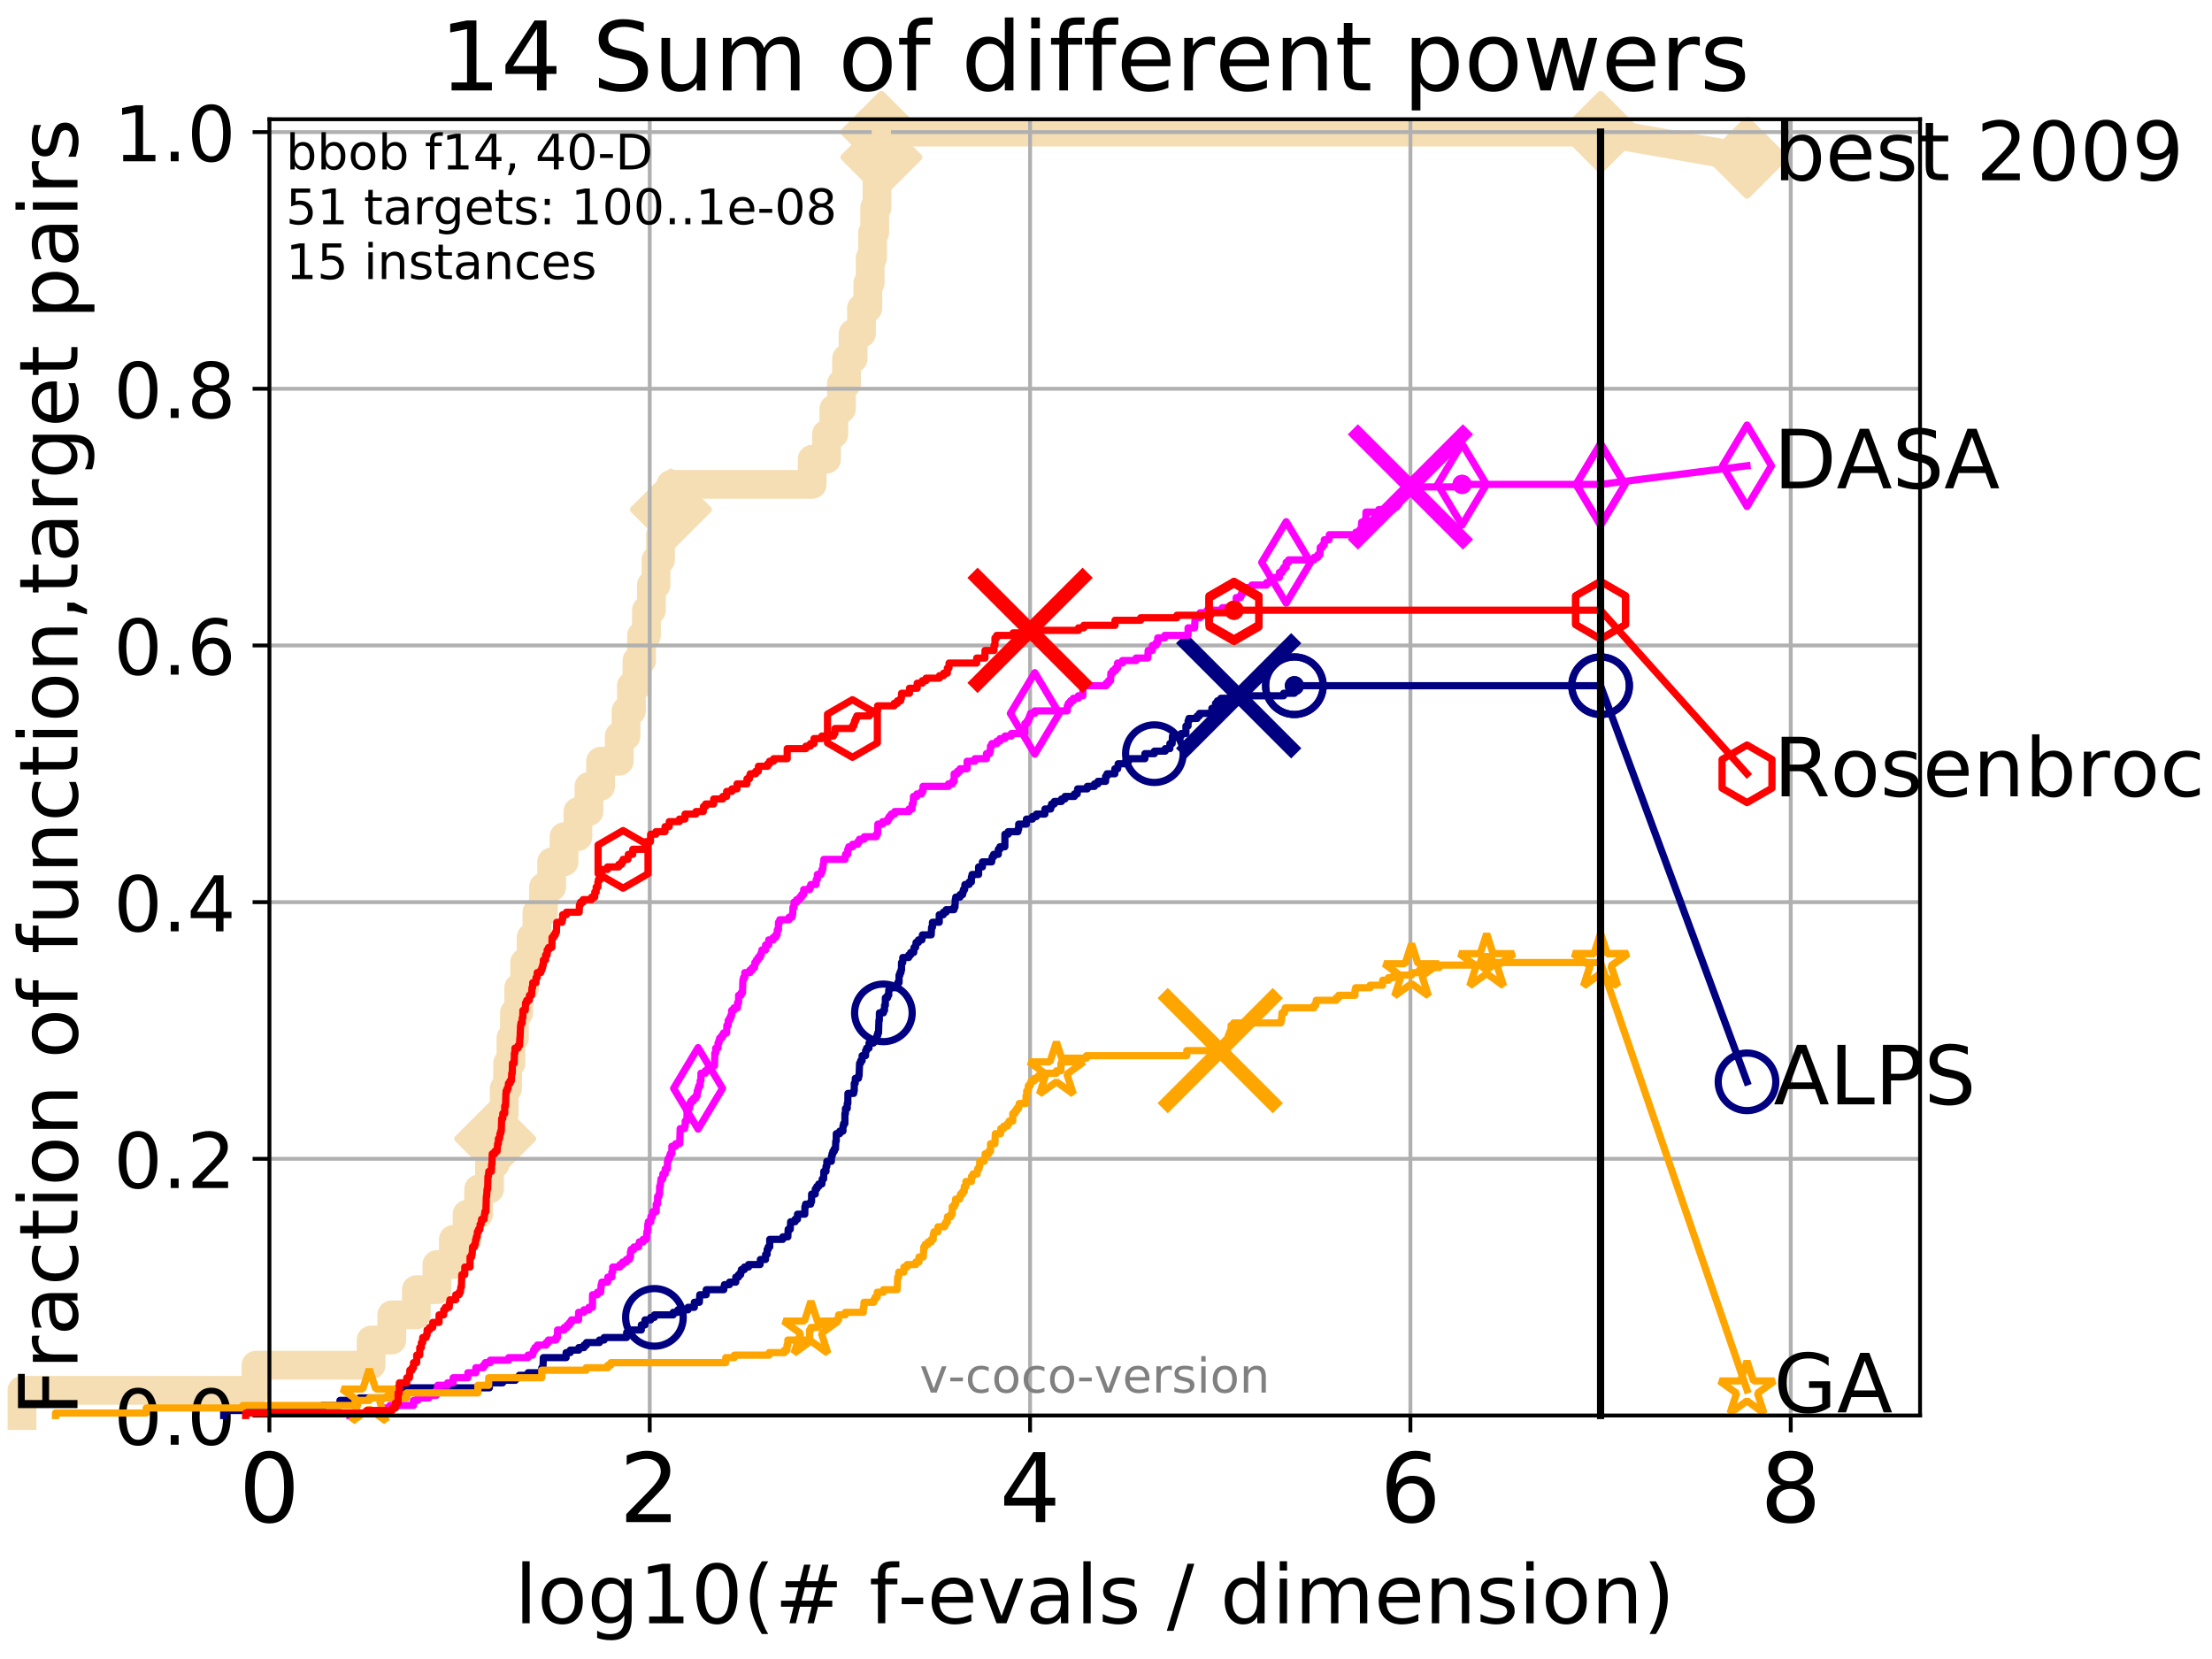 <?xml version="1.0" encoding="utf-8" standalone="no"?>
<!DOCTYPE svg PUBLIC "-//W3C//DTD SVG 1.1//EN"
  "http://www.w3.org/Graphics/SVG/1.1/DTD/svg11.dtd">
<!-- Created with matplotlib (http://matplotlib.org/) -->
<svg height="345.6pt" version="1.1" viewBox="0 0 460.8 345.6" width="460.8pt" xmlns="http://www.w3.org/2000/svg" xmlns:xlink="http://www.w3.org/1999/xlink">
 <defs>
  <style type="text/css">
*{stroke-linecap:butt;stroke-linejoin:round;}
  </style>
 </defs>
 <g id="figure_1">
  <g id="patch_1">
   <path d="M 0 345.6 
L 460.8 345.6 
L 460.8 0 
L 0 0 
z
" style="fill:#ffffff;"/>
  </g>
  <g id="axes_1">
   <g id="patch_2">
    <path d="M 56.12 294.88 
L 399.984 294.88 
L 399.984 24.84 
L 56.12 24.84 
z
" style="fill:#ffffff;"/>
   </g>
   <g id="line2d_1">
    <path d="M 4.579 294.88 
L 4.579 289.638 
L 53.324 289.638 
L 53.324 284.395 
L 77.301 284.395 
L 77.301 279.153 
L 81.611 279.153 
L 81.611 273.91 
L 86.731 273.91 
L 86.731 268.668 
L 91.014 268.668 
L 91.014 263.425 
L 94.441 263.425 
L 94.441 258.183 
L 97.297 258.183 
L 97.297 252.94 
L 99.712 252.94 
L 99.712 247.698 
L 101.979 247.698 
L 101.979 242.455 
L 103.164 242.455 
L 103.164 237.213 
L 104.168 237.213 
L 104.168 231.97 
L 105.041 231.97 
L 105.041 226.728 
L 105.753 226.728 
L 105.753 221.485 
L 106.436 221.485 
L 106.436 216.243 
L 107.159 216.243 
L 107.159 211 
L 108.065 211 
L 108.065 205.758 
L 109.281 205.758 
L 109.281 200.515 
L 110.654 200.515 
L 110.654 195.273 
L 111.858 195.273 
L 111.858 190.03 
L 113.218 190.03 
L 113.218 184.788 
L 114.922 184.788 
L 114.922 179.546 
L 117.497 179.546 
L 117.497 174.303 
L 120.385 174.303 
L 120.385 169.061 
L 122.697 169.061 
L 122.697 163.818 
L 125.12 163.818 
L 125.12 158.576 
L 128.998 158.576 
L 128.998 153.333 
L 130.413 153.333 
L 130.413 148.091 
L 131.534 148.091 
L 131.534 142.848 
L 132.686 142.848 
L 132.686 137.606 
L 133.648 137.606 
L 133.648 132.363 
L 134.667 132.363 
L 134.667 127.121 
L 135.7 127.121 
L 135.7 121.878 
L 136.663 121.878 
L 136.663 116.636 
L 137.594 116.636 
L 137.594 111.393 
L 138.578 111.393 
L 138.578 106.151 
L 139.766 106.151 
L 139.766 100.908 
L 169.19 100.908 
L 169.19 95.666 
L 172.175 95.666 
L 172.175 90.423 
L 173.706 90.423 
L 173.706 85.181 
L 175.284 85.181 
L 175.284 79.938 
L 176.354 79.938 
L 176.354 74.696 
L 177.721 74.696 
L 177.721 69.453 
L 179.461 69.453 
L 179.461 64.211 
L 180.784 64.211 
L 180.784 58.969 
L 181.274 58.969 
L 181.274 53.726 
L 181.772 53.726 
L 181.772 48.484 
L 182.215 48.484 
L 182.215 43.241 
L 182.696 43.241 
L 182.696 37.999 
L 183.145 37.999 
L 183.145 32.756 
L 183.617 32.756 
L 183.617 27.514 
L 333.43 27.514 
" style="fill:none;stroke:#f5deb3;stroke-linecap:square;stroke-width:6;"/>
   </g>
   <g id="line2d_2">
    <defs>
     <path d="M -0 7.778 
L 7.778 0 
L 0 -7.778 
L -7.778 -0 
z
" id="mbf3f02d400" style="stroke:#f5deb3;stroke-linejoin:miter;stroke-width:1.5;"/>
    </defs>
    <g>
     <use style="fill:#f5deb3;stroke:#f5deb3;stroke-linejoin:miter;stroke-width:1.5;" x="103.164" xlink:href="#mbf3f02d400" y="237.213"/>
     <use style="fill:#f5deb3;stroke:#f5deb3;stroke-linejoin:miter;stroke-width:1.5;" x="139.766" xlink:href="#mbf3f02d400" y="106.151"/>
     <use style="fill:#f5deb3;stroke:#f5deb3;stroke-linejoin:miter;stroke-width:1.5;" x="183.617" xlink:href="#mbf3f02d400" y="32.756"/>
     <use style="fill:#f5deb3;stroke:#f5deb3;stroke-linejoin:miter;stroke-width:1.5;" x="183.617" xlink:href="#mbf3f02d400" y="27.514"/>
     <use style="fill:#f5deb3;stroke:#f5deb3;stroke-linejoin:miter;stroke-width:1.5;" x="183.617" xlink:href="#mbf3f02d400" y="27.514"/>
     <use style="fill:#f5deb3;stroke:#f5deb3;stroke-linejoin:miter;stroke-width:1.5;" x="333.43" xlink:href="#mbf3f02d400" y="27.514"/>
    </g>
   </g>
   <g id="line2d_3">
    <path style="fill:none;stroke:#f5deb3;stroke-linecap:square;stroke-width:6;"/>
    <g/>
   </g>
   <g id="line2d_4">
    <path d="M 333.43 27.514 
L 363.934 32.861 
" style="fill:none;stroke:#f5deb3;stroke-linecap:square;stroke-width:6;"/>
    <g>
     <use style="fill:#f5deb3;stroke:#f5deb3;stroke-linejoin:miter;stroke-width:1.5;" x="333.43" xlink:href="#mbf3f02d400" y="27.514"/>
     <use style="fill:#f5deb3;stroke:#f5deb3;stroke-linejoin:miter;stroke-width:1.5;" x="363.934" xlink:href="#mbf3f02d400" y="32.861"/>
    </g>
   </g>
   <g id="matplotlib.axis_1">
    <g id="xtick_1">
     <g id="line2d_5">
      <path clip-path="url(#p01b34d9827)" d="M 56.12 294.88 
L 56.12 24.84 
" style="fill:none;stroke:#b0b0b0;stroke-linecap:square;stroke-width:0.8;"/>
     </g>
     <g id="line2d_6">
      <defs>
       <path d="M 0 0 
L 0 3.5 
" id="m359b2c4bd5" style="stroke:#000000;stroke-width:0.8;"/>
      </defs>
      <g>
       <use style="stroke:#000000;stroke-width:0.8;" x="56.12" xlink:href="#m359b2c4bd5" y="294.88"/>
      </g>
     </g>
     <g id="text_1">
      <!-- 0 -->
      <defs>
       <path d="M 31.781 66.406 
Q 24.172 66.406 20.328 58.906 
Q 16.5 51.422 16.5 36.375 
Q 16.5 21.391 20.328 13.891 
Q 24.172 6.391 31.781 6.391 
Q 39.453 6.391 43.281 13.891 
Q 47.125 21.391 47.125 36.375 
Q 47.125 51.422 43.281 58.906 
Q 39.453 66.406 31.781 66.406 
z
M 31.781 74.219 
Q 44.047 74.219 50.516 64.516 
Q 56.984 54.828 56.984 36.375 
Q 56.984 17.969 50.516 8.266 
Q 44.047 -1.422 31.781 -1.422 
Q 19.531 -1.422 13.062 8.266 
Q 6.594 17.969 6.594 36.375 
Q 6.594 54.828 13.062 64.516 
Q 19.531 74.219 31.781 74.219 
z
" id="DejaVuSans-30"/>
      </defs>
      <g transform="translate(49.758 317.077)scale(0.2 -0.2)">
       <use xlink:href="#DejaVuSans-30"/>
      </g>
     </g>
    </g>
    <g id="xtick_2">
     <g id="line2d_7">
      <path clip-path="url(#p01b34d9827)" d="M 135.351 294.88 
L 135.351 24.84 
" style="fill:none;stroke:#b0b0b0;stroke-linecap:square;stroke-width:0.8;"/>
     </g>
     <g id="line2d_8">
      <g>
       <use style="stroke:#000000;stroke-width:0.8;" x="135.351" xlink:href="#m359b2c4bd5" y="294.88"/>
      </g>
     </g>
     <g id="text_2">
      <!-- 2 -->
      <defs>
       <path d="M 19.188 8.297 
L 53.609 8.297 
L 53.609 0 
L 7.328 0 
L 7.328 8.297 
Q 12.938 14.109 22.625 23.891 
Q 32.328 33.688 34.812 36.531 
Q 39.547 41.844 41.422 45.531 
Q 43.312 49.219 43.312 52.781 
Q 43.312 58.594 39.234 62.25 
Q 35.156 65.922 28.609 65.922 
Q 23.969 65.922 18.812 64.312 
Q 13.672 62.703 7.812 59.422 
L 7.812 69.391 
Q 13.766 71.781 18.938 73 
Q 24.125 74.219 28.422 74.219 
Q 39.75 74.219 46.484 68.547 
Q 53.219 62.891 53.219 53.422 
Q 53.219 48.922 51.531 44.891 
Q 49.859 40.875 45.406 35.406 
Q 44.188 33.984 37.641 27.219 
Q 31.109 20.453 19.188 8.297 
z
" id="DejaVuSans-32"/>
      </defs>
      <g transform="translate(128.989 317.077)scale(0.2 -0.2)">
       <use xlink:href="#DejaVuSans-32"/>
      </g>
     </g>
    </g>
    <g id="xtick_3">
     <g id="line2d_9">
      <path clip-path="url(#p01b34d9827)" d="M 214.583 294.88 
L 214.583 24.84 
" style="fill:none;stroke:#b0b0b0;stroke-linecap:square;stroke-width:0.8;"/>
     </g>
     <g id="line2d_10">
      <g>
       <use style="stroke:#000000;stroke-width:0.8;" x="214.583" xlink:href="#m359b2c4bd5" y="294.88"/>
      </g>
     </g>
     <g id="text_3">
      <!-- 4 -->
      <defs>
       <path d="M 37.797 64.312 
L 12.891 25.391 
L 37.797 25.391 
z
M 35.203 72.906 
L 47.609 72.906 
L 47.609 25.391 
L 58.016 25.391 
L 58.016 17.188 
L 47.609 17.188 
L 47.609 0 
L 37.797 0 
L 37.797 17.188 
L 4.891 17.188 
L 4.891 26.703 
z
" id="DejaVuSans-34"/>
      </defs>
      <g transform="translate(208.22 317.077)scale(0.2 -0.2)">
       <use xlink:href="#DejaVuSans-34"/>
      </g>
     </g>
    </g>
    <g id="xtick_4">
     <g id="line2d_11">
      <path clip-path="url(#p01b34d9827)" d="M 293.814 294.88 
L 293.814 24.84 
" style="fill:none;stroke:#b0b0b0;stroke-linecap:square;stroke-width:0.8;"/>
     </g>
     <g id="line2d_12">
      <g>
       <use style="stroke:#000000;stroke-width:0.8;" x="293.814" xlink:href="#m359b2c4bd5" y="294.88"/>
      </g>
     </g>
     <g id="text_4">
      <!-- 6 -->
      <defs>
       <path d="M 33.016 40.375 
Q 26.375 40.375 22.484 35.828 
Q 18.609 31.297 18.609 23.391 
Q 18.609 15.531 22.484 10.953 
Q 26.375 6.391 33.016 6.391 
Q 39.656 6.391 43.531 10.953 
Q 47.406 15.531 47.406 23.391 
Q 47.406 31.297 43.531 35.828 
Q 39.656 40.375 33.016 40.375 
z
M 52.594 71.297 
L 52.594 62.312 
Q 48.875 64.062 45.094 64.984 
Q 41.312 65.922 37.594 65.922 
Q 27.828 65.922 22.672 59.328 
Q 17.531 52.734 16.797 39.406 
Q 19.672 43.656 24.016 45.922 
Q 28.375 48.188 33.594 48.188 
Q 44.578 48.188 50.953 41.516 
Q 57.328 34.859 57.328 23.391 
Q 57.328 12.156 50.688 5.359 
Q 44.047 -1.422 33.016 -1.422 
Q 20.359 -1.422 13.672 8.266 
Q 6.984 17.969 6.984 36.375 
Q 6.984 53.656 15.188 63.938 
Q 23.391 74.219 37.203 74.219 
Q 40.922 74.219 44.703 73.484 
Q 48.484 72.75 52.594 71.297 
z
" id="DejaVuSans-36"/>
      </defs>
      <g transform="translate(287.452 317.077)scale(0.2 -0.2)">
       <use xlink:href="#DejaVuSans-36"/>
      </g>
     </g>
    </g>
    <g id="xtick_5">
     <g id="line2d_13">
      <path clip-path="url(#p01b34d9827)" d="M 373.045 294.88 
L 373.045 24.84 
" style="fill:none;stroke:#b0b0b0;stroke-linecap:square;stroke-width:0.8;"/>
     </g>
     <g id="line2d_14">
      <g>
       <use style="stroke:#000000;stroke-width:0.8;" x="373.045" xlink:href="#m359b2c4bd5" y="294.88"/>
      </g>
     </g>
     <g id="text_5">
      <!-- 8 -->
      <defs>
       <path d="M 31.781 34.625 
Q 24.75 34.625 20.719 30.859 
Q 16.703 27.094 16.703 20.516 
Q 16.703 13.922 20.719 10.156 
Q 24.75 6.391 31.781 6.391 
Q 38.812 6.391 42.859 10.172 
Q 46.922 13.969 46.922 20.516 
Q 46.922 27.094 42.891 30.859 
Q 38.875 34.625 31.781 34.625 
z
M 21.922 38.812 
Q 15.578 40.375 12.031 44.719 
Q 8.5 49.078 8.5 55.328 
Q 8.5 64.062 14.719 69.141 
Q 20.953 74.219 31.781 74.219 
Q 42.672 74.219 48.875 69.141 
Q 55.078 64.062 55.078 55.328 
Q 55.078 49.078 51.531 44.719 
Q 48 40.375 41.703 38.812 
Q 48.828 37.156 52.797 32.312 
Q 56.781 27.484 56.781 20.516 
Q 56.781 9.906 50.312 4.234 
Q 43.844 -1.422 31.781 -1.422 
Q 19.734 -1.422 13.25 4.234 
Q 6.781 9.906 6.781 20.516 
Q 6.781 27.484 10.781 32.312 
Q 14.797 37.156 21.922 38.812 
z
M 18.312 54.391 
Q 18.312 48.734 21.844 45.562 
Q 25.391 42.391 31.781 42.391 
Q 38.141 42.391 41.719 45.562 
Q 45.312 48.734 45.312 54.391 
Q 45.312 60.062 41.719 63.234 
Q 38.141 66.406 31.781 66.406 
Q 25.391 66.406 21.844 63.234 
Q 18.312 60.062 18.312 54.391 
z
" id="DejaVuSans-38"/>
      </defs>
      <g transform="translate(366.683 317.077)scale(0.2 -0.2)">
       <use xlink:href="#DejaVuSans-38"/>
      </g>
     </g>
    </g>
    <g id="text_6">
     <!-- log10(# f-evals / dimension) -->
     <defs>
      <path d="M 9.422 75.984 
L 18.406 75.984 
L 18.406 0 
L 9.422 0 
z
" id="DejaVuSans-6c"/>
      <path d="M 30.609 48.391 
Q 23.391 48.391 19.188 42.75 
Q 14.984 37.109 14.984 27.297 
Q 14.984 17.484 19.156 11.844 
Q 23.344 6.203 30.609 6.203 
Q 37.797 6.203 41.984 11.859 
Q 46.188 17.531 46.188 27.297 
Q 46.188 37.016 41.984 42.703 
Q 37.797 48.391 30.609 48.391 
z
M 30.609 56 
Q 42.328 56 49.016 48.375 
Q 55.719 40.766 55.719 27.297 
Q 55.719 13.875 49.016 6.219 
Q 42.328 -1.422 30.609 -1.422 
Q 18.844 -1.422 12.172 6.219 
Q 5.516 13.875 5.516 27.297 
Q 5.516 40.766 12.172 48.375 
Q 18.844 56 30.609 56 
z
" id="DejaVuSans-6f"/>
      <path d="M 45.406 27.984 
Q 45.406 37.75 41.375 43.109 
Q 37.359 48.484 30.078 48.484 
Q 22.859 48.484 18.828 43.109 
Q 14.797 37.75 14.797 27.984 
Q 14.797 18.266 18.828 12.891 
Q 22.859 7.516 30.078 7.516 
Q 37.359 7.516 41.375 12.891 
Q 45.406 18.266 45.406 27.984 
z
M 54.391 6.781 
Q 54.391 -7.172 48.188 -13.984 
Q 42 -20.797 29.203 -20.797 
Q 24.469 -20.797 20.266 -20.094 
Q 16.062 -19.391 12.109 -17.922 
L 12.109 -9.188 
Q 16.062 -11.328 19.922 -12.344 
Q 23.781 -13.375 27.781 -13.375 
Q 36.625 -13.375 41.016 -8.766 
Q 45.406 -4.156 45.406 5.172 
L 45.406 9.625 
Q 42.625 4.781 38.281 2.391 
Q 33.938 0 27.875 0 
Q 17.828 0 11.672 7.656 
Q 5.516 15.328 5.516 27.984 
Q 5.516 40.672 11.672 48.328 
Q 17.828 56 27.875 56 
Q 33.938 56 38.281 53.609 
Q 42.625 51.219 45.406 46.391 
L 45.406 54.688 
L 54.391 54.688 
z
" id="DejaVuSans-67"/>
      <path d="M 12.406 8.297 
L 28.516 8.297 
L 28.516 63.922 
L 10.984 60.406 
L 10.984 69.391 
L 28.422 72.906 
L 38.281 72.906 
L 38.281 8.297 
L 54.391 8.297 
L 54.391 0 
L 12.406 0 
z
" id="DejaVuSans-31"/>
      <path d="M 31 75.875 
Q 24.469 64.656 21.281 53.656 
Q 18.109 42.672 18.109 31.391 
Q 18.109 20.125 21.312 9.062 
Q 24.516 -2 31 -13.188 
L 23.188 -13.188 
Q 15.875 -1.703 12.234 9.375 
Q 8.594 20.453 8.594 31.391 
Q 8.594 42.281 12.203 53.312 
Q 15.828 64.359 23.188 75.875 
z
" id="DejaVuSans-28"/>
      <path d="M 51.125 44 
L 36.922 44 
L 32.812 27.688 
L 47.125 27.688 
z
M 43.797 71.781 
L 38.719 51.516 
L 52.984 51.516 
L 58.109 71.781 
L 65.922 71.781 
L 60.891 51.516 
L 76.125 51.516 
L 76.125 44 
L 58.984 44 
L 54.984 27.688 
L 70.516 27.688 
L 70.516 20.219 
L 53.078 20.219 
L 48 0 
L 40.188 0 
L 45.219 20.219 
L 30.906 20.219 
L 25.875 0 
L 18.016 0 
L 23.094 20.219 
L 7.719 20.219 
L 7.719 27.688 
L 24.906 27.688 
L 29 44 
L 13.281 44 
L 13.281 51.516 
L 30.906 51.516 
L 35.891 71.781 
z
" id="DejaVuSans-23"/>
      <path id="DejaVuSans-20"/>
      <path d="M 37.109 75.984 
L 37.109 68.5 
L 28.516 68.5 
Q 23.688 68.5 21.797 66.547 
Q 19.922 64.594 19.922 59.516 
L 19.922 54.688 
L 34.719 54.688 
L 34.719 47.703 
L 19.922 47.703 
L 19.922 0 
L 10.891 0 
L 10.891 47.703 
L 2.297 47.703 
L 2.297 54.688 
L 10.891 54.688 
L 10.891 58.5 
Q 10.891 67.625 15.141 71.797 
Q 19.391 75.984 28.609 75.984 
z
" id="DejaVuSans-66"/>
      <path d="M 4.891 31.391 
L 31.203 31.391 
L 31.203 23.391 
L 4.891 23.391 
z
" id="DejaVuSans-2d"/>
      <path d="M 56.203 29.594 
L 56.203 25.203 
L 14.891 25.203 
Q 15.484 15.922 20.484 11.062 
Q 25.484 6.203 34.422 6.203 
Q 39.594 6.203 44.453 7.469 
Q 49.312 8.734 54.109 11.281 
L 54.109 2.781 
Q 49.266 0.734 44.188 -0.344 
Q 39.109 -1.422 33.891 -1.422 
Q 20.797 -1.422 13.156 6.188 
Q 5.516 13.812 5.516 26.812 
Q 5.516 40.234 12.766 48.109 
Q 20.016 56 32.328 56 
Q 43.359 56 49.781 48.891 
Q 56.203 41.797 56.203 29.594 
z
M 47.219 32.234 
Q 47.125 39.594 43.094 43.984 
Q 39.062 48.391 32.422 48.391 
Q 24.906 48.391 20.391 44.141 
Q 15.875 39.891 15.188 32.172 
z
" id="DejaVuSans-65"/>
      <path d="M 2.984 54.688 
L 12.5 54.688 
L 29.594 8.797 
L 46.688 54.688 
L 56.203 54.688 
L 35.688 0 
L 23.484 0 
z
" id="DejaVuSans-76"/>
      <path d="M 34.281 27.484 
Q 23.391 27.484 19.188 25 
Q 14.984 22.516 14.984 16.5 
Q 14.984 11.719 18.141 8.906 
Q 21.297 6.109 26.703 6.109 
Q 34.188 6.109 38.703 11.406 
Q 43.219 16.703 43.219 25.484 
L 43.219 27.484 
z
M 52.203 31.203 
L 52.203 0 
L 43.219 0 
L 43.219 8.297 
Q 40.141 3.328 35.547 0.953 
Q 30.953 -1.422 24.312 -1.422 
Q 15.922 -1.422 10.953 3.297 
Q 6 8.016 6 15.922 
Q 6 25.141 12.172 29.828 
Q 18.359 34.516 30.609 34.516 
L 43.219 34.516 
L 43.219 35.406 
Q 43.219 41.609 39.141 45 
Q 35.062 48.391 27.688 48.391 
Q 23 48.391 18.547 47.266 
Q 14.109 46.141 10.016 43.891 
L 10.016 52.203 
Q 14.938 54.109 19.578 55.047 
Q 24.219 56 28.609 56 
Q 40.484 56 46.344 49.844 
Q 52.203 43.703 52.203 31.203 
z
" id="DejaVuSans-61"/>
      <path d="M 44.281 53.078 
L 44.281 44.578 
Q 40.484 46.531 36.375 47.5 
Q 32.281 48.484 27.875 48.484 
Q 21.188 48.484 17.844 46.438 
Q 14.5 44.391 14.5 40.281 
Q 14.5 37.156 16.891 35.375 
Q 19.281 33.594 26.516 31.984 
L 29.594 31.297 
Q 39.156 29.25 43.188 25.516 
Q 47.219 21.781 47.219 15.094 
Q 47.219 7.469 41.188 3.016 
Q 35.156 -1.422 24.609 -1.422 
Q 20.219 -1.422 15.453 -0.562 
Q 10.688 0.297 5.422 2 
L 5.422 11.281 
Q 10.406 8.688 15.234 7.391 
Q 20.062 6.109 24.812 6.109 
Q 31.156 6.109 34.562 8.281 
Q 37.984 10.453 37.984 14.406 
Q 37.984 18.062 35.516 20.016 
Q 33.062 21.969 24.703 23.781 
L 21.578 24.516 
Q 13.234 26.266 9.516 29.906 
Q 5.812 33.547 5.812 39.891 
Q 5.812 47.609 11.281 51.797 
Q 16.75 56 26.812 56 
Q 31.781 56 36.172 55.266 
Q 40.578 54.547 44.281 53.078 
z
" id="DejaVuSans-73"/>
      <path d="M 25.391 72.906 
L 33.688 72.906 
L 8.297 -9.281 
L 0 -9.281 
z
" id="DejaVuSans-2f"/>
      <path d="M 45.406 46.391 
L 45.406 75.984 
L 54.391 75.984 
L 54.391 0 
L 45.406 0 
L 45.406 8.203 
Q 42.578 3.328 38.25 0.953 
Q 33.938 -1.422 27.875 -1.422 
Q 17.969 -1.422 11.734 6.484 
Q 5.516 14.406 5.516 27.297 
Q 5.516 40.188 11.734 48.094 
Q 17.969 56 27.875 56 
Q 33.938 56 38.25 53.625 
Q 42.578 51.266 45.406 46.391 
z
M 14.797 27.297 
Q 14.797 17.391 18.875 11.75 
Q 22.953 6.109 30.078 6.109 
Q 37.203 6.109 41.297 11.75 
Q 45.406 17.391 45.406 27.297 
Q 45.406 37.203 41.297 42.844 
Q 37.203 48.484 30.078 48.484 
Q 22.953 48.484 18.875 42.844 
Q 14.797 37.203 14.797 27.297 
z
" id="DejaVuSans-64"/>
      <path d="M 9.422 54.688 
L 18.406 54.688 
L 18.406 0 
L 9.422 0 
z
M 9.422 75.984 
L 18.406 75.984 
L 18.406 64.594 
L 9.422 64.594 
z
" id="DejaVuSans-69"/>
      <path d="M 52 44.188 
Q 55.375 50.25 60.062 53.125 
Q 64.75 56 71.094 56 
Q 79.641 56 84.281 50.016 
Q 88.922 44.047 88.922 33.016 
L 88.922 0 
L 79.891 0 
L 79.891 32.719 
Q 79.891 40.578 77.094 44.375 
Q 74.312 48.188 68.609 48.188 
Q 61.625 48.188 57.562 43.547 
Q 53.516 38.922 53.516 30.906 
L 53.516 0 
L 44.484 0 
L 44.484 32.719 
Q 44.484 40.625 41.703 44.406 
Q 38.922 48.188 33.109 48.188 
Q 26.219 48.188 22.156 43.531 
Q 18.109 38.875 18.109 30.906 
L 18.109 0 
L 9.078 0 
L 9.078 54.688 
L 18.109 54.688 
L 18.109 46.188 
Q 21.188 51.219 25.484 53.609 
Q 29.781 56 35.688 56 
Q 41.656 56 45.828 52.969 
Q 50 49.953 52 44.188 
z
" id="DejaVuSans-6d"/>
      <path d="M 54.891 33.016 
L 54.891 0 
L 45.906 0 
L 45.906 32.719 
Q 45.906 40.484 42.875 44.328 
Q 39.844 48.188 33.797 48.188 
Q 26.516 48.188 22.312 43.547 
Q 18.109 38.922 18.109 30.906 
L 18.109 0 
L 9.078 0 
L 9.078 54.688 
L 18.109 54.688 
L 18.109 46.188 
Q 21.344 51.125 25.703 53.562 
Q 30.078 56 35.797 56 
Q 45.219 56 50.047 50.172 
Q 54.891 44.344 54.891 33.016 
z
" id="DejaVuSans-6e"/>
      <path d="M 8.016 75.875 
L 15.828 75.875 
Q 23.141 64.359 26.781 53.312 
Q 30.422 42.281 30.422 31.391 
Q 30.422 20.453 26.781 9.375 
Q 23.141 -1.703 15.828 -13.188 
L 8.016 -13.188 
Q 14.5 -2 17.703 9.062 
Q 20.906 20.125 20.906 31.391 
Q 20.906 42.672 17.703 53.656 
Q 14.5 64.656 8.016 75.875 
z
" id="DejaVuSans-29"/>
     </defs>
     <g transform="translate(107.211 338.154)scale(0.17 -0.17)">
      <use xlink:href="#DejaVuSans-6c"/>
      <use x="27.783" xlink:href="#DejaVuSans-6f"/>
      <use x="88.965" xlink:href="#DejaVuSans-67"/>
      <use x="152.441" xlink:href="#DejaVuSans-31"/>
      <use x="216.064" xlink:href="#DejaVuSans-30"/>
      <use x="279.688" xlink:href="#DejaVuSans-28"/>
      <use x="318.701" xlink:href="#DejaVuSans-23"/>
      <use x="402.49" xlink:href="#DejaVuSans-20"/>
      <use x="434.277" xlink:href="#DejaVuSans-66"/>
      <use x="469.404" xlink:href="#DejaVuSans-2d"/>
      <use x="505.488" xlink:href="#DejaVuSans-65"/>
      <use x="567.012" xlink:href="#DejaVuSans-76"/>
      <use x="626.191" xlink:href="#DejaVuSans-61"/>
      <use x="687.471" xlink:href="#DejaVuSans-6c"/>
      <use x="715.254" xlink:href="#DejaVuSans-73"/>
      <use x="767.354" xlink:href="#DejaVuSans-20"/>
      <use x="799.141" xlink:href="#DejaVuSans-2f"/>
      <use x="832.832" xlink:href="#DejaVuSans-20"/>
      <use x="864.619" xlink:href="#DejaVuSans-64"/>
      <use x="928.096" xlink:href="#DejaVuSans-69"/>
      <use x="955.879" xlink:href="#DejaVuSans-6d"/>
      <use x="1053.291" xlink:href="#DejaVuSans-65"/>
      <use x="1114.814" xlink:href="#DejaVuSans-6e"/>
      <use x="1178.193" xlink:href="#DejaVuSans-73"/>
      <use x="1230.293" xlink:href="#DejaVuSans-69"/>
      <use x="1258.076" xlink:href="#DejaVuSans-6f"/>
      <use x="1319.258" xlink:href="#DejaVuSans-6e"/>
      <use x="1382.637" xlink:href="#DejaVuSans-29"/>
     </g>
    </g>
   </g>
   <g id="matplotlib.axis_2">
    <g id="ytick_1">
     <g id="line2d_15">
      <path clip-path="url(#p01b34d9827)" d="M 56.12 294.88 
L 399.984 294.88 
" style="fill:none;stroke:#b0b0b0;stroke-linecap:square;stroke-width:0.8;"/>
     </g>
     <g id="line2d_16">
      <defs>
       <path d="M 0 0 
L -3.5 0 
" id="mbbe61c086e" style="stroke:#000000;stroke-width:0.8;"/>
      </defs>
      <g>
       <use style="stroke:#000000;stroke-width:0.8;" x="56.12" xlink:href="#mbbe61c086e" y="294.88"/>
      </g>
     </g>
     <g id="text_7">
      <!-- 0.0 -->
      <defs>
       <path d="M 10.688 12.406 
L 21 12.406 
L 21 0 
L 10.688 0 
z
" id="DejaVuSans-2e"/>
      </defs>
      <g transform="translate(23.675 300.959)scale(0.16 -0.16)">
       <use xlink:href="#DejaVuSans-30"/>
       <use x="63.623" xlink:href="#DejaVuSans-2e"/>
       <use x="95.41" xlink:href="#DejaVuSans-30"/>
      </g>
     </g>
    </g>
    <g id="ytick_2">
     <g id="line2d_17">
      <path clip-path="url(#p01b34d9827)" d="M 56.12 241.407 
L 399.984 241.407 
" style="fill:none;stroke:#b0b0b0;stroke-linecap:square;stroke-width:0.8;"/>
     </g>
     <g id="line2d_18">
      <g>
       <use style="stroke:#000000;stroke-width:0.8;" x="56.12" xlink:href="#mbbe61c086e" y="241.407"/>
      </g>
     </g>
     <g id="text_8">
      <!-- 0.2 -->
      <g transform="translate(23.675 247.485)scale(0.16 -0.16)">
       <use xlink:href="#DejaVuSans-30"/>
       <use x="63.623" xlink:href="#DejaVuSans-2e"/>
       <use x="95.41" xlink:href="#DejaVuSans-32"/>
      </g>
     </g>
    </g>
    <g id="ytick_3">
     <g id="line2d_19">
      <path clip-path="url(#p01b34d9827)" d="M 56.12 187.933 
L 399.984 187.933 
" style="fill:none;stroke:#b0b0b0;stroke-linecap:square;stroke-width:0.8;"/>
     </g>
     <g id="line2d_20">
      <g>
       <use style="stroke:#000000;stroke-width:0.8;" x="56.12" xlink:href="#mbbe61c086e" y="187.933"/>
      </g>
     </g>
     <g id="text_9">
      <!-- 0.4 -->
      <g transform="translate(23.675 194.012)scale(0.16 -0.16)">
       <use xlink:href="#DejaVuSans-30"/>
       <use x="63.623" xlink:href="#DejaVuSans-2e"/>
       <use x="95.41" xlink:href="#DejaVuSans-34"/>
      </g>
     </g>
    </g>
    <g id="ytick_4">
     <g id="line2d_21">
      <path clip-path="url(#p01b34d9827)" d="M 56.12 134.46 
L 399.984 134.46 
" style="fill:none;stroke:#b0b0b0;stroke-linecap:square;stroke-width:0.8;"/>
     </g>
     <g id="line2d_22">
      <g>
       <use style="stroke:#000000;stroke-width:0.8;" x="56.12" xlink:href="#mbbe61c086e" y="134.46"/>
      </g>
     </g>
     <g id="text_10">
      <!-- 0.6 -->
      <g transform="translate(23.675 140.539)scale(0.16 -0.16)">
       <use xlink:href="#DejaVuSans-30"/>
       <use x="63.623" xlink:href="#DejaVuSans-2e"/>
       <use x="95.41" xlink:href="#DejaVuSans-36"/>
      </g>
     </g>
    </g>
    <g id="ytick_5">
     <g id="line2d_23">
      <path clip-path="url(#p01b34d9827)" d="M 56.12 80.987 
L 399.984 80.987 
" style="fill:none;stroke:#b0b0b0;stroke-linecap:square;stroke-width:0.8;"/>
     </g>
     <g id="line2d_24">
      <g>
       <use style="stroke:#000000;stroke-width:0.8;" x="56.12" xlink:href="#mbbe61c086e" y="80.987"/>
      </g>
     </g>
     <g id="text_11">
      <!-- 0.8 -->
      <g transform="translate(23.675 87.066)scale(0.16 -0.16)">
       <use xlink:href="#DejaVuSans-30"/>
       <use x="63.623" xlink:href="#DejaVuSans-2e"/>
       <use x="95.41" xlink:href="#DejaVuSans-38"/>
      </g>
     </g>
    </g>
    <g id="ytick_6">
     <g id="line2d_25">
      <path clip-path="url(#p01b34d9827)" d="M 56.12 27.514 
L 399.984 27.514 
" style="fill:none;stroke:#b0b0b0;stroke-linecap:square;stroke-width:0.8;"/>
     </g>
     <g id="line2d_26">
      <g>
       <use style="stroke:#000000;stroke-width:0.8;" x="56.12" xlink:href="#mbbe61c086e" y="27.514"/>
      </g>
     </g>
     <g id="text_12">
      <!-- 1.0 -->
      <g transform="translate(23.675 33.592)scale(0.16 -0.16)">
       <use xlink:href="#DejaVuSans-31"/>
       <use x="63.623" xlink:href="#DejaVuSans-2e"/>
       <use x="95.41" xlink:href="#DejaVuSans-30"/>
      </g>
     </g>
    </g>
    <g id="text_13">
     <!-- Fraction of function,target pairs -->
     <defs>
      <path d="M 9.812 72.906 
L 51.703 72.906 
L 51.703 64.594 
L 19.672 64.594 
L 19.672 43.109 
L 48.578 43.109 
L 48.578 34.812 
L 19.672 34.812 
L 19.672 0 
L 9.812 0 
z
" id="DejaVuSans-46"/>
      <path d="M 41.109 46.297 
Q 39.594 47.172 37.812 47.578 
Q 36.031 48 33.891 48 
Q 26.266 48 22.188 43.047 
Q 18.109 38.094 18.109 28.812 
L 18.109 0 
L 9.078 0 
L 9.078 54.688 
L 18.109 54.688 
L 18.109 46.188 
Q 20.953 51.172 25.484 53.578 
Q 30.031 56 36.531 56 
Q 37.453 56 38.578 55.875 
Q 39.703 55.766 41.062 55.516 
z
" id="DejaVuSans-72"/>
      <path d="M 48.781 52.594 
L 48.781 44.188 
Q 44.969 46.297 41.141 47.344 
Q 37.312 48.391 33.406 48.391 
Q 24.656 48.391 19.812 42.844 
Q 14.984 37.312 14.984 27.297 
Q 14.984 17.281 19.812 11.734 
Q 24.656 6.203 33.406 6.203 
Q 37.312 6.203 41.141 7.25 
Q 44.969 8.297 48.781 10.406 
L 48.781 2.094 
Q 45.016 0.344 40.984 -0.531 
Q 36.969 -1.422 32.422 -1.422 
Q 20.062 -1.422 12.781 6.344 
Q 5.516 14.109 5.516 27.297 
Q 5.516 40.672 12.859 48.328 
Q 20.219 56 33.016 56 
Q 37.156 56 41.109 55.141 
Q 45.062 54.297 48.781 52.594 
z
" id="DejaVuSans-63"/>
      <path d="M 18.312 70.219 
L 18.312 54.688 
L 36.812 54.688 
L 36.812 47.703 
L 18.312 47.703 
L 18.312 18.016 
Q 18.312 11.328 20.141 9.422 
Q 21.969 7.516 27.594 7.516 
L 36.812 7.516 
L 36.812 0 
L 27.594 0 
Q 17.188 0 13.234 3.875 
Q 9.281 7.766 9.281 18.016 
L 9.281 47.703 
L 2.688 47.703 
L 2.688 54.688 
L 9.281 54.688 
L 9.281 70.219 
z
" id="DejaVuSans-74"/>
      <path d="M 8.5 21.578 
L 8.5 54.688 
L 17.484 54.688 
L 17.484 21.922 
Q 17.484 14.156 20.5 10.266 
Q 23.531 6.391 29.594 6.391 
Q 36.859 6.391 41.078 11.031 
Q 45.312 15.672 45.312 23.688 
L 45.312 54.688 
L 54.297 54.688 
L 54.297 0 
L 45.312 0 
L 45.312 8.406 
Q 42.047 3.422 37.719 1 
Q 33.406 -1.422 27.688 -1.422 
Q 18.266 -1.422 13.375 4.438 
Q 8.5 10.297 8.5 21.578 
z
M 31.109 56 
z
" id="DejaVuSans-75"/>
      <path d="M 11.719 12.406 
L 22.016 12.406 
L 22.016 4 
L 14.016 -11.625 
L 7.719 -11.625 
L 11.719 4 
z
" id="DejaVuSans-2c"/>
      <path d="M 18.109 8.203 
L 18.109 -20.797 
L 9.078 -20.797 
L 9.078 54.688 
L 18.109 54.688 
L 18.109 46.391 
Q 20.953 51.266 25.266 53.625 
Q 29.594 56 35.594 56 
Q 45.562 56 51.781 48.094 
Q 58.016 40.188 58.016 27.297 
Q 58.016 14.406 51.781 6.484 
Q 45.562 -1.422 35.594 -1.422 
Q 29.594 -1.422 25.266 0.953 
Q 20.953 3.328 18.109 8.203 
z
M 48.688 27.297 
Q 48.688 37.203 44.609 42.844 
Q 40.531 48.484 33.406 48.484 
Q 26.266 48.484 22.188 42.844 
Q 18.109 37.203 18.109 27.297 
Q 18.109 17.391 22.188 11.75 
Q 26.266 6.109 33.406 6.109 
Q 40.531 6.109 44.609 11.75 
Q 48.688 17.391 48.688 27.297 
z
" id="DejaVuSans-70"/>
     </defs>
     <g transform="translate(16.14 294.999)rotate(-90)scale(0.17 -0.17)">
      <use xlink:href="#DejaVuSans-46"/>
      <use x="57.41" xlink:href="#DejaVuSans-72"/>
      <use x="98.523" xlink:href="#DejaVuSans-61"/>
      <use x="159.803" xlink:href="#DejaVuSans-63"/>
      <use x="214.783" xlink:href="#DejaVuSans-74"/>
      <use x="253.992" xlink:href="#DejaVuSans-69"/>
      <use x="281.775" xlink:href="#DejaVuSans-6f"/>
      <use x="342.957" xlink:href="#DejaVuSans-6e"/>
      <use x="406.336" xlink:href="#DejaVuSans-20"/>
      <use x="438.123" xlink:href="#DejaVuSans-6f"/>
      <use x="499.305" xlink:href="#DejaVuSans-66"/>
      <use x="534.51" xlink:href="#DejaVuSans-20"/>
      <use x="566.297" xlink:href="#DejaVuSans-66"/>
      <use x="601.502" xlink:href="#DejaVuSans-75"/>
      <use x="664.881" xlink:href="#DejaVuSans-6e"/>
      <use x="728.26" xlink:href="#DejaVuSans-63"/>
      <use x="783.24" xlink:href="#DejaVuSans-74"/>
      <use x="822.449" xlink:href="#DejaVuSans-69"/>
      <use x="850.232" xlink:href="#DejaVuSans-6f"/>
      <use x="911.414" xlink:href="#DejaVuSans-6e"/>
      <use x="974.793" xlink:href="#DejaVuSans-2c"/>
      <use x="1006.58" xlink:href="#DejaVuSans-74"/>
      <use x="1045.789" xlink:href="#DejaVuSans-61"/>
      <use x="1107.068" xlink:href="#DejaVuSans-72"/>
      <use x="1148.166" xlink:href="#DejaVuSans-67"/>
      <use x="1211.643" xlink:href="#DejaVuSans-65"/>
      <use x="1273.166" xlink:href="#DejaVuSans-74"/>
      <use x="1312.375" xlink:href="#DejaVuSans-20"/>
      <use x="1344.162" xlink:href="#DejaVuSans-70"/>
      <use x="1407.639" xlink:href="#DejaVuSans-61"/>
      <use x="1468.918" xlink:href="#DejaVuSans-69"/>
      <use x="1496.701" xlink:href="#DejaVuSans-72"/>
      <use x="1537.814" xlink:href="#DejaVuSans-73"/>
     </g>
    </g>
   </g>
   <g id="line2d_27">
    <defs>
     <path d="M 0 1.5 
C 0.398 1.5 0.779 1.342 1.061 1.061 
C 1.342 0.779 1.5 0.398 1.5 0 
C 1.5 -0.398 1.342 -0.779 1.061 -1.061 
C 0.779 -1.342 0.398 -1.5 0 -1.5 
C -0.398 -1.5 -0.779 -1.342 -1.061 -1.061 
C -1.342 -0.779 -1.5 -0.398 -1.5 0 
C -1.5 0.398 -1.342 0.779 -1.061 1.061 
C -0.779 1.342 -0.398 1.5 0 1.5 
z
" id="m10addc66ca" style="stroke:#f5deb3;"/>
    </defs>
    <g>
     <use style="fill:#f5deb3;stroke:#f5deb3;" x="183.617" xlink:href="#m10addc66ca" y="27.514"/>
     <use style="fill:#f5deb3;stroke:#f5deb3;" x="183.617" xlink:href="#m10addc66ca" y="27.514"/>
    </g>
   </g>
   <g id="line2d_28">
    <defs>
     <path d="M 0 1.5 
C 0.398 1.5 0.779 1.342 1.061 1.061 
C 1.342 0.779 1.5 0.398 1.5 0 
C 1.5 -0.398 1.342 -0.779 1.061 -1.061 
C 0.779 -1.342 0.398 -1.5 0 -1.5 
C -0.398 -1.5 -0.779 -1.342 -1.061 -1.061 
C -1.342 -0.779 -1.5 -0.398 -1.5 0 
C -1.5 0.398 -1.342 0.779 -1.061 1.061 
C -0.779 1.342 -0.398 1.5 0 1.5 
z
" id="m83d732098f" style="stroke:#000080;"/>
    </defs>
    <g>
     <use style="fill:#000080;stroke:#000080;" x="269.648" xlink:href="#m83d732098f" y="142.848"/>
     <use style="fill:#000080;stroke:#000080;" x="269.648" xlink:href="#m83d732098f" y="142.848"/>
    </g>
   </g>
   <g id="line2d_29">
    <path d="M 46.599 294.88 
L 46.599 293.832 
L 67.163 293.832 
L 67.163 292.783 
L 70.82 292.783 
L 70.82 291.735 
L 74.878 291.735 
L 74.878 291.21 
L 81.902 291.21 
L 81.902 289.638 
L 82.837 289.638 
L 82.837 289.113 
L 101.949 289.113 
L 101.949 288.065 
L 104.713 288.065 
L 104.713 287.541 
L 107.357 287.541 
L 107.357 287.016 
L 108.191 287.016 
L 108.191 286.492 
L 110.01 286.492 
L 110.01 285.968 
L 112.793 285.968 
L 112.872 284.919 
L 113.109 284.919 
L 113.187 282.822 
L 117.929 282.822 
L 117.929 281.774 
L 118.794 281.774 
L 118.794 281.25 
L 120.569 281.25 
L 120.569 280.725 
L 121.67 280.725 
L 121.67 280.201 
L 122.177 280.201 
L 122.177 279.677 
L 124.877 279.677 
L 124.877 279.153 
L 125.853 279.153 
L 125.853 278.628 
L 130.539 278.628 
L 130.545 277.58 
L 131.06 277.58 
L 131.06 277.056 
L 133.601 277.056 
L 133.601 276.007 
L 134.36 276.007 
L 134.36 274.959 
L 135.557 274.959 
L 135.557 274.434 
L 136.329 274.434 
L 136.329 273.91 
L 140.245 273.91 
L 140.245 273.386 
L 141.214 273.386 
L 141.214 272.862 
L 143.324 272.862 
L 143.324 272.337 
L 144.642 272.337 
L 144.642 271.289 
L 145.685 271.289 
L 145.777 269.716 
L 147.117 269.716 
L 147.117 268.668 
L 150.777 268.668 
L 150.777 268.143 
L 150.908 268.143 
L 150.908 267.619 
L 151.962 267.619 
L 151.962 267.095 
L 153.278 267.095 
L 153.278 266.046 
L 153.851 266.046 
L 153.851 265.522 
L 154.289 265.522 
L 154.289 264.998 
L 154.442 264.998 
L 154.442 264.474 
L 155.074 264.474 
L 155.074 263.949 
L 155.943 263.949 
L 155.943 263.425 
L 158.346 263.425 
L 158.396 262.377 
L 159.471 262.377 
L 159.483 261.328 
L 159.807 261.328 
L 159.807 260.28 
L 160.026 260.28 
L 160.026 259.755 
L 160.349 259.755 
L 160.349 258.183 
L 163.063 258.183 
L 163.063 257.658 
L 164.123 257.658 
L 164.192 256.086 
L 164.626 256.086 
L 164.706 254.513 
L 165.639 254.513 
L 165.639 253.989 
L 166.132 253.989 
L 166.132 252.94 
L 167.655 252.94 
L 167.679 251.367 
L 167.816 251.367 
L 167.816 250.843 
L 168.885 250.843 
L 168.885 250.319 
L 169.065 250.319 
L 169.073 248.746 
L 169.832 248.746 
L 169.832 247.698 
L 170.151 247.698 
L 170.151 247.173 
L 170.557 247.173 
L 170.557 246.649 
L 171.214 246.649 
L 171.286 245.601 
L 171.574 245.601 
L 171.611 244.028 
L 172.072 244.028 
L 172.072 242.979 
L 172.242 242.979 
L 172.242 241.931 
L 173.188 241.931 
L 173.196 240.882 
L 173.329 240.882 
L 173.329 240.358 
L 173.502 240.358 
L 173.502 239.834 
L 173.806 239.834 
L 173.806 239.31 
L 174.053 239.31 
L 174.102 237.737 
L 174.203 237.737 
L 174.213 236.164 
L 174.933 236.164 
L 174.933 235.64 
L 175.603 235.64 
L 175.603 234.592 
L 175.731 234.592 
L 175.731 234.067 
L 176.004 234.067 
L 176.009 231.97 
L 176.121 231.97 
L 176.121 230.922 
L 176.495 230.922 
L 176.495 229.873 
L 176.619 229.873 
L 176.64 227.776 
L 177.835 227.776 
L 177.835 227.252 
L 177.955 227.252 
L 177.962 225.679 
L 178.154 225.679 
L 178.178 224.631 
L 178.839 224.631 
L 178.839 224.107 
L 178.961 224.107 
L 179.07 221.485 
L 179.289 221.485 
L 179.289 220.961 
L 179.597 220.961 
L 179.597 219.913 
L 180.316 219.913 
L 180.316 218.864 
L 180.539 218.864 
L 180.539 218.34 
L 181.032 218.34 
L 181.032 217.291 
L 181.949 217.291 
L 181.949 216.767 
L 182.666 216.767 
L 182.68 215.719 
L 182.843 215.719 
L 182.843 215.194 
L 183.014 215.194 
L 183.096 212.573 
L 183.181 212.573 
L 183.194 211 
L 184.028 211 
L 184.028 210.476 
L 184.265 210.476 
L 184.265 209.428 
L 184.432 209.428 
L 184.432 207.855 
L 184.899 207.855 
L 184.899 207.331 
L 185.139 207.331 
L 185.139 206.282 
L 185.282 206.282 
L 185.282 205.758 
L 187.005 205.758 
L 187.005 204.709 
L 187.289 204.709 
L 187.289 203.137 
L 187.475 203.137 
L 187.475 202.612 
L 187.681 202.612 
L 187.681 202.088 
L 187.801 202.088 
L 187.801 200.515 
L 188.061 200.515 
L 188.061 199.467 
L 189.3 199.467 
L 189.3 198.943 
L 189.705 198.943 
L 189.705 198.418 
L 190.349 198.418 
L 190.412 197.37 
L 190.736 197.37 
L 190.833 196.321 
L 191.332 196.321 
L 191.332 195.797 
L 192.054 195.797 
L 192.153 194.749 
L 193.985 194.749 
L 194.066 193.176 
L 194.244 193.176 
L 194.244 192.127 
L 195.66 192.127 
L 195.66 190.555 
L 196.513 190.555 
L 196.513 190.03 
L 197.092 190.03 
L 197.092 189.506 
L 198.724 189.506 
L 198.724 188.982 
L 198.94 188.982 
L 199.003 187.409 
L 199.101 187.409 
L 199.101 186.885 
L 199.995 186.885 
L 199.995 186.361 
L 200.531 186.361 
L 200.531 185.836 
L 200.684 185.836 
L 200.684 185.312 
L 200.952 185.312 
L 201.013 184.264 
L 201.882 184.264 
L 201.882 183.739 
L 202.36 183.739 
L 202.36 182.691 
L 202.494 182.691 
L 202.494 182.167 
L 203.858 182.167 
L 203.858 180.594 
L 204.657 180.594 
L 204.657 179.546 
L 206.583 179.546 
L 206.692 178.497 
L 206.992 178.497 
L 206.992 177.973 
L 207.965 177.973 
L 207.965 176.924 
L 208.296 176.924 
L 208.296 176.4 
L 209.329 176.4 
L 209.344 173.779 
L 210.022 173.779 
L 210.022 173.255 
L 212.065 173.255 
L 212.065 172.73 
L 212.208 172.73 
L 212.208 171.682 
L 213.822 171.682 
L 213.822 170.633 
L 215.081 170.633 
L 215.081 170.109 
L 215.897 170.109 
L 215.897 169.585 
L 217.673 169.585 
L 217.673 168.536 
L 218.875 168.536 
L 218.875 168.012 
L 219.062 168.012 
L 219.062 167.488 
L 219.632 167.488 
L 219.632 166.964 
L 221.135 166.964 
L 221.135 166.439 
L 221.854 166.439 
L 221.854 165.915 
L 223.821 165.915 
L 223.821 165.391 
L 224.399 165.391 
L 224.489 164.342 
L 226.499 164.342 
L 226.499 163.818 
L 228.002 163.818 
L 228.002 163.294 
L 228.718 163.294 
L 228.718 162.77 
L 230.32 162.77 
L 230.32 161.721 
L 230.608 161.721 
L 230.608 161.197 
L 232.245 161.197 
L 232.245 160.148 
L 232.841 160.148 
L 232.939 159.1 
L 234.479 159.1 
L 234.479 158.576 
L 235.125 158.576 
L 235.125 158.051 
L 238.5 158.051 
L 238.5 157.003 
L 240.48 157.003 
L 240.48 156.479 
L 242.738 156.479 
L 242.738 155.954 
L 243.704 155.954 
L 243.704 154.906 
L 244.18 154.906 
L 244.244 153.333 
L 246.055 153.333 
L 246.055 152.809 
L 247.051 152.809 
L 247.051 151.236 
L 247.499 151.236 
L 247.499 150.188 
L 247.682 150.188 
L 247.682 149.663 
L 249.391 149.663 
L 249.391 149.139 
L 249.871 149.139 
L 249.871 148.615 
L 252.454 148.615 
L 252.454 147.566 
L 253.195 147.566 
L 253.215 146.518 
L 253.621 146.518 
L 253.621 145.994 
L 254.331 145.994 
L 254.331 145.469 
L 257.401 145.469 
L 257.401 144.945 
L 267.397 144.945 
L 267.397 144.421 
L 269.648 144.421 
L 269.648 142.848 
L 333.43 142.848 
L 333.43 142.848 
" style="fill:none;stroke:#000080;stroke-linecap:square;stroke-width:1.5;"/>
   </g>
   <g id="line2d_30">
    <defs>
     <path d="M 0 6 
C 1.591 6 3.117 5.368 4.243 4.243 
C 5.368 3.117 6 1.591 6 0 
C 6 -1.591 5.368 -3.117 4.243 -4.243 
C 3.117 -5.368 1.591 -6 0 -6 
C -1.591 -6 -3.117 -5.368 -4.243 -4.243 
C -5.368 -3.117 -6 -1.591 -6 0 
C -6 1.591 -5.368 3.117 -4.243 4.243 
C -3.117 5.368 -1.591 6 0 6 
z
" id="m6c019aa3be" style="stroke:#000080;stroke-width:1.5;"/>
    </defs>
    <g>
     <use style="fill-opacity:0;stroke:#000080;stroke-width:1.5;" x="136.329" xlink:href="#m6c019aa3be" y="274.434"/>
     <use style="fill-opacity:0;stroke:#000080;stroke-width:1.5;" x="184.028" xlink:href="#m6c019aa3be" y="211"/>
     <use style="fill-opacity:0;stroke:#000080;stroke-width:1.5;" x="240.48" xlink:href="#m6c019aa3be" y="157.003"/>
     <use style="fill-opacity:0;stroke:#000080;stroke-width:1.5;" x="269.648" xlink:href="#m6c019aa3be" y="142.848"/>
     <use style="fill-opacity:0;stroke:#000080;stroke-width:1.5;" x="269.648" xlink:href="#m6c019aa3be" y="142.848"/>
     <use style="fill-opacity:0;stroke:#000080;stroke-width:1.5;" x="333.43" xlink:href="#m6c019aa3be" y="142.848"/>
    </g>
   </g>
   <g id="line2d_31">
    <path style="fill:none;stroke:#000080;stroke-linecap:square;stroke-width:1.5;"/>
    <g/>
   </g>
   <g id="line2d_32">
    <path clip-path="url(#p01b34d9827)" d="M 258.037 144.945 
" style="fill:none;stroke:#000080;stroke-linecap:square;stroke-width:1.5;"/>
    <defs>
     <path d="M -12 12 
L 12 -12 
M -12 -12 
L 12 12 
" id="m72231b0a6d" style="stroke:#000080;stroke-width:3;"/>
    </defs>
    <g clip-path="url(#p01b34d9827)">
     <use style="fill:#000080;stroke:#000080;stroke-width:3;" x="258.037" xlink:href="#m72231b0a6d" y="144.945"/>
    </g>
   </g>
   <g id="line2d_33">
    <defs>
     <path d="M 0 1.5 
C 0.398 1.5 0.779 1.342 1.061 1.061 
C 1.342 0.779 1.5 0.398 1.5 0 
C 1.5 -0.398 1.342 -0.779 1.061 -1.061 
C 0.779 -1.342 0.398 -1.5 0 -1.5 
C -0.398 -1.5 -0.779 -1.342 -1.061 -1.061 
C -1.342 -0.779 -1.5 -0.398 -1.5 0 
C -1.5 0.398 -1.342 0.779 -1.061 1.061 
C -0.779 1.342 -0.398 1.5 0 1.5 
z
" id="m8167a163f2" style="stroke:#ff00ff;"/>
    </defs>
    <g>
     <use style="fill:#ff00ff;stroke:#ff00ff;" x="304.576" xlink:href="#m8167a163f2" y="100.908"/>
     <use style="fill:#ff00ff;stroke:#ff00ff;" x="304.576" xlink:href="#m8167a163f2" y="100.908"/>
    </g>
   </g>
   <g id="line2d_34">
    <path d="M 72.887 294.88 
L 72.887 294.356 
L 78.746 294.356 
L 78.746 293.832 
L 79.755 293.832 
L 79.755 293.307 
L 81.215 293.307 
L 81.215 292.783 
L 86.14 292.783 
L 86.14 291.735 
L 87.019 291.735 
L 87.019 291.21 
L 89.352 291.21 
L 89.352 290.686 
L 90.9 290.686 
L 90.9 289.638 
L 91.183 289.638 
L 91.183 288.589 
L 93.241 288.589 
L 93.241 288.065 
L 94.394 288.065 
L 94.394 287.016 
L 97.453 287.016 
L 97.453 285.968 
L 99.122 285.968 
L 99.122 284.919 
L 100.707 284.919 
L 100.707 284.395 
L 101.089 284.395 
L 101.089 283.871 
L 102.128 283.871 
L 102.128 283.347 
L 105.968 283.347 
L 105.968 282.822 
L 109.991 282.822 
L 109.991 282.298 
L 110.959 282.298 
L 110.959 281.774 
L 111.135 281.774 
L 111.135 281.25 
L 111.431 281.25 
L 111.431 280.725 
L 111.942 280.725 
L 111.942 280.201 
L 113.785 280.201 
L 113.785 279.677 
L 114.231 279.677 
L 114.231 279.153 
L 115.801 279.153 
L 115.801 278.628 
L 116.12 278.628 
L 116.146 277.056 
L 117.545 277.056 
L 117.545 276.531 
L 118.175 276.531 
L 118.175 276.007 
L 118.659 276.007 
L 118.659 275.483 
L 119.04 275.483 
L 119.04 274.959 
L 120.528 274.959 
L 120.528 273.386 
L 121.642 273.386 
L 121.642 272.862 
L 122.67 272.862 
L 122.67 272.337 
L 123.426 272.337 
L 123.434 269.716 
L 124.445 269.716 
L 124.445 269.192 
L 125.136 269.192 
L 125.229 267.619 
L 125.376 267.619 
L 125.376 267.095 
L 126.591 267.095 
L 126.606 266.046 
L 127.463 266.046 
L 127.463 264.998 
L 127.639 264.998 
L 127.639 263.949 
L 129.141 263.949 
L 129.141 263.425 
L 129.717 263.425 
L 129.717 262.901 
L 130.488 262.901 
L 130.488 262.377 
L 131.126 262.377 
L 131.126 261.852 
L 131.334 261.852 
L 131.334 260.804 
L 131.464 260.804 
L 131.464 260.28 
L 132.062 260.28 
L 132.062 259.755 
L 133.029 259.755 
L 133.029 259.231 
L 133.176 259.231 
L 133.176 258.707 
L 133.968 258.707 
L 133.968 258.183 
L 134.671 258.183 
L 134.747 256.61 
L 134.88 256.61 
L 134.951 255.037 
L 135.056 255.037 
L 135.056 254.513 
L 135.586 254.513 
L 135.586 253.464 
L 135.902 253.464 
L 135.993 252.416 
L 136.699 252.416 
L 136.703 250.843 
L 136.972 250.843 
L 136.983 249.27 
L 137.274 249.27 
L 137.274 248.746 
L 137.405 248.746 
L 137.405 247.173 
L 137.534 247.173 
L 137.636 246.125 
L 137.685 246.125 
L 137.685 245.601 
L 138.078 245.601 
L 138.078 244.552 
L 138.57 244.552 
L 138.57 243.504 
L 139.028 243.504 
L 139.035 241.931 
L 139.166 241.931 
L 139.166 241.407 
L 139.453 241.407 
L 139.453 240.882 
L 139.619 240.882 
L 139.619 240.358 
L 139.958 240.358 
L 139.958 238.785 
L 140.752 238.785 
L 140.752 238.261 
L 141.592 238.261 
L 141.691 235.116 
L 142.609 235.116 
L 142.609 234.592 
L 142.741 234.592 
L 142.741 233.543 
L 143.096 233.543 
L 143.12 231.446 
L 143.246 231.446 
L 143.246 230.922 
L 143.649 230.922 
L 143.662 229.873 
L 143.954 229.873 
L 143.954 229.349 
L 144.438 229.349 
L 144.438 228.825 
L 144.94 228.825 
L 144.94 228.301 
L 145.233 228.301 
L 145.248 227.252 
L 145.426 227.252 
L 145.426 226.728 
L 145.578 226.728 
L 145.578 226.204 
L 145.842 226.204 
L 145.852 225.155 
L 146.01 225.155 
L 146.019 223.582 
L 146.916 223.582 
L 146.916 223.058 
L 147.446 223.058 
L 147.446 222.534 
L 147.838 222.534 
L 147.838 222.01 
L 148.848 222.01 
L 148.907 219.388 
L 149.092 219.388 
L 149.092 218.34 
L 149.571 218.34 
L 149.571 217.291 
L 149.762 217.291 
L 149.762 216.767 
L 149.925 216.767 
L 149.925 216.243 
L 150.383 216.243 
L 150.383 215.719 
L 150.703 215.719 
L 150.703 215.194 
L 151.377 215.194 
L 151.409 213.622 
L 151.695 213.622 
L 151.695 212.573 
L 151.998 212.573 
L 151.998 212.049 
L 152.241 212.049 
L 152.241 211.525 
L 152.418 211.525 
L 152.418 210.476 
L 152.89 210.476 
L 152.89 209.952 
L 153.629 209.952 
L 153.629 208.903 
L 153.864 208.903 
L 153.864 207.331 
L 154.393 207.331 
L 154.393 206.806 
L 154.679 206.806 
L 154.754 204.185 
L 154.87 204.185 
L 154.87 203.661 
L 155.151 203.661 
L 155.151 202.612 
L 156.215 202.612 
L 156.215 202.088 
L 156.715 202.088 
L 156.715 201.564 
L 157.191 201.564 
L 157.237 200.515 
L 157.557 200.515 
L 157.557 199.991 
L 157.923 199.991 
L 157.923 199.467 
L 158.337 199.467 
L 158.337 198.943 
L 158.584 198.943 
L 158.584 198.418 
L 158.713 198.418 
L 158.713 197.894 
L 159.483 197.894 
L 159.483 196.846 
L 160.136 196.846 
L 160.136 195.797 
L 161.08 195.797 
L 161.08 195.273 
L 161.609 195.273 
L 161.609 194.749 
L 161.892 194.749 
L 161.926 193.7 
L 162.164 193.7 
L 162.172 192.127 
L 162.441 192.127 
L 162.441 191.603 
L 164.364 191.603 
L 164.364 191.079 
L 164.98 191.079 
L 164.98 190.555 
L 165.129 190.555 
L 165.192 188.982 
L 165.413 188.982 
L 165.413 187.933 
L 165.958 187.933 
L 165.958 187.409 
L 166.602 187.409 
L 166.602 186.885 
L 166.996 186.885 
L 166.996 186.361 
L 167.419 186.361 
L 167.419 185.312 
L 168.669 185.312 
L 168.669 184.788 
L 168.9 184.788 
L 168.9 184.264 
L 169.99 184.264 
L 170.035 183.215 
L 170.269 183.215 
L 170.269 182.167 
L 171.037 182.167 
L 171.037 181.642 
L 171.228 181.642 
L 171.228 181.118 
L 171.404 181.118 
L 171.476 180.07 
L 171.525 180.07 
L 171.628 179.021 
L 176.042 179.021 
L 176.126 177.973 
L 176.592 177.973 
L 176.601 176.924 
L 176.816 176.924 
L 176.816 176.4 
L 177.614 176.4 
L 177.614 175.876 
L 178.684 175.876 
L 178.684 175.352 
L 179.038 175.352 
L 179.038 174.827 
L 180.046 174.827 
L 180.046 174.303 
L 182.547 174.303 
L 182.547 173.779 
L 182.816 173.779 
L 182.874 171.682 
L 183.872 171.682 
L 183.872 171.158 
L 184.903 171.158 
L 184.903 170.633 
L 185.225 170.633 
L 185.225 170.109 
L 185.65 170.109 
L 185.65 169.585 
L 186.386 169.585 
L 186.386 169.061 
L 189.362 169.061 
L 189.362 168.536 
L 190.008 168.536 
L 190.008 167.488 
L 190.226 167.488 
L 190.292 165.915 
L 191.008 165.915 
L 191.008 165.391 
L 191.966 165.391 
L 191.966 164.867 
L 192.277 164.867 
L 192.277 163.818 
L 197.574 163.818 
L 197.574 163.294 
L 198.448 163.294 
L 198.448 162.77 
L 198.761 162.77 
L 198.761 161.197 
L 199.448 161.197 
L 199.448 160.673 
L 199.985 160.673 
L 199.985 160.148 
L 201.463 160.148 
L 201.463 158.576 
L 203.096 158.576 
L 203.096 158.051 
L 205.491 158.051 
L 205.491 157.003 
L 206.168 157.003 
L 206.168 156.479 
L 206.307 156.479 
L 206.336 155.43 
L 206.628 155.43 
L 206.628 154.906 
L 207.678 154.906 
L 207.678 154.382 
L 208.337 154.382 
L 208.337 153.857 
L 209.357 153.857 
L 209.357 153.333 
L 210.679 153.333 
L 210.679 152.809 
L 213.485 152.809 
L 213.485 150.712 
L 213.971 150.712 
L 213.971 150.188 
L 214.271 150.188 
L 214.271 149.663 
L 214.481 149.663 
L 214.481 149.139 
L 214.675 149.139 
L 214.675 148.615 
L 215.571 148.615 
L 215.571 148.091 
L 222.336 148.091 
L 222.336 147.042 
L 222.559 147.042 
L 222.559 146.518 
L 223.011 146.518 
L 223.011 145.994 
L 223.59 145.994 
L 223.59 145.469 
L 224.628 145.469 
L 224.628 144.945 
L 225.589 144.945 
L 225.589 142.848 
L 230.434 142.848 
L 230.434 142.324 
L 230.926 142.324 
L 230.926 141.8 
L 231.36 141.8 
L 231.412 140.227 
L 231.813 140.227 
L 231.813 139.703 
L 232.377 139.703 
L 232.377 139.178 
L 232.807 139.178 
L 232.807 138.13 
L 233.812 138.13 
L 233.812 137.606 
L 236.663 137.606 
L 236.663 137.081 
L 239.1 137.081 
L 239.177 135.509 
L 240.039 135.509 
L 240.039 134.46 
L 240.81 134.46 
L 240.81 133.936 
L 241.157 133.936 
L 241.169 132.887 
L 242.639 132.887 
L 242.639 132.363 
L 247.497 132.363 
L 247.497 130.79 
L 248.857 130.79 
L 248.96 128.693 
L 250.011 128.693 
L 250.011 127.645 
L 251.459 127.645 
L 251.459 127.121 
L 254.63 127.121 
L 254.63 126.596 
L 257.522 126.596 
L 257.522 124.499 
L 258.434 124.499 
L 258.434 123.975 
L 258.684 123.975 
L 258.684 123.451 
L 259.061 123.451 
L 259.061 122.403 
L 260.785 122.403 
L 260.785 121.878 
L 263.866 121.878 
L 263.866 121.354 
L 264.587 121.354 
L 264.587 120.83 
L 265.261 120.83 
L 265.261 120.306 
L 266.517 120.306 
L 266.517 119.257 
L 267.101 119.257 
L 267.101 118.733 
L 267.438 118.733 
L 267.438 118.209 
L 267.936 118.209 
L 267.936 117.16 
L 268.43 117.16 
L 268.43 116.636 
L 273.772 116.636 
L 273.772 116.112 
L 274.518 116.112 
L 274.518 115.587 
L 274.961 115.587 
L 275.03 114.015 
L 275.522 114.015 
L 275.522 113.49 
L 275.872 113.49 
L 275.872 112.442 
L 276.851 112.442 
L 276.917 111.393 
L 282.456 111.393 
L 282.456 110.869 
L 283.256 110.869 
L 283.256 110.345 
L 283.556 110.345 
L 283.664 108.772 
L 284.341 108.772 
L 284.341 108.248 
L 284.552 108.248 
L 284.552 106.675 
L 287.226 106.675 
L 287.226 106.151 
L 290.241 106.151 
L 290.241 105.627 
L 290.987 105.627 
L 290.987 105.102 
L 291.402 105.102 
L 291.402 104.054 
L 291.653 104.054 
L 291.653 103.53 
L 292.281 103.53 
L 292.281 103.005 
L 292.918 103.005 
L 293.003 101.433 
L 304.576 101.433 
L 304.576 100.908 
L 333.43 100.908 
L 333.43 100.908 
" style="fill:none;stroke:#ff00ff;stroke-linecap:square;stroke-width:1.5;"/>
   </g>
   <g id="line2d_35">
    <defs>
     <path d="M -0 8.485 
L 5.091 0 
L 0 -8.485 
L -5.091 -0 
z
" id="m54e4bf1da2" style="stroke:#ff00ff;stroke-linejoin:miter;stroke-width:1.5;"/>
    </defs>
    <g>
     <use style="fill-opacity:0;stroke:#ff00ff;stroke-linejoin:miter;stroke-width:1.5;" x="145.426" xlink:href="#m54e4bf1da2" y="226.728"/>
     <use style="fill-opacity:0;stroke:#ff00ff;stroke-linejoin:miter;stroke-width:1.5;" x="215.571" xlink:href="#m54e4bf1da2" y="148.615"/>
     <use style="fill-opacity:0;stroke:#ff00ff;stroke-linejoin:miter;stroke-width:1.5;" x="267.936" xlink:href="#m54e4bf1da2" y="117.16"/>
     <use style="fill-opacity:0;stroke:#ff00ff;stroke-linejoin:miter;stroke-width:1.5;" x="304.576" xlink:href="#m54e4bf1da2" y="100.908"/>
     <use style="fill-opacity:0;stroke:#ff00ff;stroke-linejoin:miter;stroke-width:1.5;" x="333.43" xlink:href="#m54e4bf1da2" y="100.908"/>
    </g>
   </g>
   <g id="line2d_36">
    <path style="fill:none;stroke:#ff00ff;stroke-linecap:square;stroke-width:1.5;"/>
    <g/>
   </g>
   <g id="line2d_37">
    <path clip-path="url(#p01b34d9827)" d="M 293.814 101.433 
" style="fill:none;stroke:#ff00ff;stroke-linecap:square;stroke-width:1.5;"/>
    <defs>
     <path d="M -12 12 
L 12 -12 
M -12 -12 
L 12 12 
" id="m736671a515" style="stroke:#ff00ff;stroke-width:3;"/>
    </defs>
    <g clip-path="url(#p01b34d9827)">
     <use style="fill:#ff00ff;stroke:#ff00ff;stroke-width:3;" x="293.814" xlink:href="#m736671a515" y="101.433"/>
    </g>
   </g>
   <g id="line2d_38">
    <defs>
     <path d="M 0 1.5 
C 0.398 1.5 0.779 1.342 1.061 1.061 
C 1.342 0.779 1.5 0.398 1.5 0 
C 1.5 -0.398 1.342 -0.779 1.061 -1.061 
C 0.779 -1.342 0.398 -1.5 0 -1.5 
C -0.398 -1.5 -0.779 -1.342 -1.061 -1.061 
C -1.342 -0.779 -1.5 -0.398 -1.5 0 
C -1.5 0.398 -1.342 0.779 -1.061 1.061 
C -0.779 1.342 -0.398 1.5 0 1.5 
z
" id="m51a19ebd82" style="stroke:#ffa500;"/>
    </defs>
    <g>
     <use style="fill:#ffa500;stroke:#ffa500;" x="309.699" xlink:href="#m51a19ebd82" y="200.515"/>
     <use style="fill:#ffa500;stroke:#ffa500;" x="309.699" xlink:href="#m51a19ebd82" y="200.515"/>
    </g>
   </g>
   <g id="line2d_39">
    <path d="M 11.555 294.88 
L 11.555 294.356 
L 30.456 294.356 
L 30.456 293.307 
L 50.587 293.307 
L 50.587 292.783 
L 73.987 292.783 
L 73.987 291.735 
L 76.92 291.735 
L 76.92 291.21 
L 84.731 291.21 
L 84.731 290.162 
L 99.54 290.162 
L 99.54 288.589 
L 101.799 288.589 
L 101.799 287.016 
L 112.856 287.016 
L 112.856 285.444 
L 122.103 285.444 
L 122.103 284.919 
L 126.627 284.919 
L 126.627 284.395 
L 127.244 284.395 
L 127.244 283.871 
L 151.178 283.871 
L 151.178 282.822 
L 152.993 282.822 
L 152.993 282.298 
L 160.227 282.298 
L 160.227 281.774 
L 163.417 281.774 
L 163.417 281.25 
L 163.949 281.25 
L 163.949 280.201 
L 164.116 280.201 
L 164.116 279.153 
L 168.656 279.153 
L 168.656 277.056 
L 168.93 277.056 
L 168.93 276.531 
L 170.341 276.531 
L 170.341 276.007 
L 172.094 276.007 
L 172.094 275.483 
L 174.239 275.483 
L 174.239 274.959 
L 174.694 274.959 
L 174.694 273.91 
L 176.09 273.91 
L 176.09 273.386 
L 179.847 273.386 
L 179.847 272.337 
L 179.979 272.337 
L 179.979 271.289 
L 182.033 271.289 
L 182.033 270.765 
L 182.287 270.765 
L 182.287 270.24 
L 182.745 270.24 
L 182.745 269.192 
L 184.029 269.192 
L 184.029 268.668 
L 186.894 268.668 
L 187 266.046 
L 187.221 266.046 
L 187.221 264.998 
L 188.306 264.998 
L 188.306 263.949 
L 188.992 263.949 
L 188.992 263.425 
L 190.785 263.425 
L 190.785 262.901 
L 191.437 262.901 
L 191.437 261.852 
L 192.328 261.852 
L 192.428 260.28 
L 192.443 260.28 
L 192.443 259.755 
L 192.739 259.755 
L 192.739 259.231 
L 193.333 259.231 
L 193.333 258.707 
L 194.007 258.707 
L 194.007 258.183 
L 194.409 258.183 
L 194.409 257.134 
L 194.57 257.134 
L 194.57 256.61 
L 195.384 256.61 
L 195.384 255.561 
L 196.764 255.561 
L 196.764 255.037 
L 197.065 255.037 
L 197.065 254.513 
L 197.369 254.513 
L 197.369 253.464 
L 198.085 253.464 
L 198.085 252.94 
L 198.366 252.94 
L 198.366 251.367 
L 198.824 251.367 
L 198.824 250.843 
L 199.067 250.843 
L 199.067 249.795 
L 199.929 249.795 
L 199.929 249.27 
L 200.084 249.27 
L 200.084 248.746 
L 200.525 248.746 
L 200.525 248.222 
L 200.88 248.222 
L 200.88 247.173 
L 201.214 247.173 
L 201.214 246.125 
L 202.367 246.125 
L 202.367 245.076 
L 202.685 245.076 
L 202.685 244.552 
L 203.554 244.552 
L 203.647 243.504 
L 203.959 243.504 
L 203.959 242.979 
L 204.088 242.979 
L 204.088 241.931 
L 205.01 241.931 
L 205.01 241.407 
L 205.208 241.407 
L 205.208 240.358 
L 205.974 240.358 
L 205.974 239.834 
L 206.342 239.834 
L 206.342 238.261 
L 207.253 238.261 
L 207.349 236.164 
L 208.451 236.164 
L 208.471 235.116 
L 209.085 235.116 
L 209.085 234.592 
L 209.864 234.592 
L 209.864 234.067 
L 210.213 234.067 
L 210.213 233.543 
L 210.974 233.543 
L 210.974 231.97 
L 211.42 231.97 
L 211.42 231.446 
L 211.79 231.446 
L 211.79 230.922 
L 212.175 230.922 
L 212.175 230.398 
L 212.327 230.398 
L 212.327 229.873 
L 213.706 229.873 
L 213.742 228.301 
L 213.886 228.301 
L 213.886 227.252 
L 214.207 227.252 
L 214.207 226.204 
L 214.589 226.204 
L 214.589 225.679 
L 214.814 225.679 
L 214.814 225.155 
L 215.476 225.155 
L 215.476 224.631 
L 216.289 224.631 
L 216.289 224.107 
L 217.386 224.107 
L 217.386 223.582 
L 220.075 223.582 
L 220.075 223.058 
L 221.016 223.058 
L 221.016 221.485 
L 221.352 221.485 
L 221.352 220.961 
L 221.843 220.961 
L 221.843 220.437 
L 226.336 220.437 
L 226.336 219.913 
L 247.226 219.913 
L 247.226 218.864 
L 255.486 218.864 
L 255.486 218.34 
L 255.643 218.34 
L 255.643 217.816 
L 255.763 217.816 
L 255.839 216.243 
L 255.882 216.243 
L 255.882 215.719 
L 256.076 215.719 
L 256.076 215.194 
L 256.301 215.194 
L 256.301 214.67 
L 256.453 214.67 
L 256.453 213.622 
L 256.978 213.622 
L 256.978 213.097 
L 266.82 213.097 
L 266.82 212.573 
L 266.964 212.573 
L 267.06 211 
L 267.57 211 
L 267.57 210.476 
L 267.748 210.476 
L 267.748 209.952 
L 273.73 209.952 
L 273.73 209.428 
L 274.077 209.428 
L 274.077 208.903 
L 274.199 208.903 
L 274.199 208.379 
L 278.348 208.379 
L 278.348 207.855 
L 278.881 207.855 
L 278.881 207.331 
L 282.264 207.331 
L 282.269 206.282 
L 282.405 206.282 
L 282.405 205.758 
L 285.422 205.758 
L 285.422 205.234 
L 288.018 205.234 
L 288.038 204.185 
L 289.243 204.185 
L 289.243 203.661 
L 290.348 203.661 
L 290.348 203.137 
L 294.053 203.137 
L 294.053 202.612 
L 295.671 202.612 
L 295.671 202.088 
L 297.881 202.088 
L 297.881 201.564 
L 299.817 201.564 
L 299.817 201.04 
L 309.699 201.04 
L 309.699 200.515 
L 333.43 200.515 
L 333.43 200.515 
" style="fill:none;stroke:#ffa500;stroke-linecap:square;stroke-width:1.5;"/>
   </g>
   <g id="line2d_40">
    <defs>
     <path d="M 0 -6 
L -1.347 -1.854 
L -5.706 -1.854 
L -2.18 0.708 
L -3.527 4.854 
L -0 2.292 
L 3.527 4.854 
L 2.18 0.708 
L 5.706 -1.854 
L 1.347 -1.854 
z
" id="m9e54f71aed" style="stroke:#ffa500;stroke-linejoin:bevel;stroke-width:1.5;"/>
    </defs>
    <g>
     <use style="fill-opacity:0;stroke:#ffa500;stroke-linejoin:bevel;stroke-width:1.5;" x="76.92" xlink:href="#m9e54f71aed" y="291.21"/>
     <use style="fill-opacity:0;stroke:#ffa500;stroke-linejoin:bevel;stroke-width:1.5;" x="168.93" xlink:href="#m9e54f71aed" y="277.056"/>
     <use style="fill-opacity:0;stroke:#ffa500;stroke-linejoin:bevel;stroke-width:1.5;" x="220.075" xlink:href="#m9e54f71aed" y="223.058"/>
     <use style="fill-opacity:0;stroke:#ffa500;stroke-linejoin:bevel;stroke-width:1.5;" x="294.053" xlink:href="#m9e54f71aed" y="202.612"/>
     <use style="fill-opacity:0;stroke:#ffa500;stroke-linejoin:bevel;stroke-width:1.5;" x="309.699" xlink:href="#m9e54f71aed" y="200.515"/>
     <use style="fill-opacity:0;stroke:#ffa500;stroke-linejoin:bevel;stroke-width:1.5;" x="333.43" xlink:href="#m9e54f71aed" y="200.515"/>
    </g>
   </g>
   <g id="line2d_41">
    <path style="fill:none;stroke:#ffa500;stroke-linecap:square;stroke-width:1.5;"/>
    <g/>
   </g>
   <g id="line2d_42">
    <path clip-path="url(#p01b34d9827)" d="M 254.198 218.864 
" style="fill:none;stroke:#ffa500;stroke-linecap:square;stroke-width:1.5;"/>
    <defs>
     <path d="M -12 12 
L 12 -12 
M -12 -12 
L 12 12 
" id="m87d7617f8f" style="stroke:#ffa500;stroke-width:3;"/>
    </defs>
    <g clip-path="url(#p01b34d9827)">
     <use style="fill:#ffa500;stroke:#ffa500;stroke-width:3;" x="254.198" xlink:href="#m87d7617f8f" y="218.864"/>
    </g>
   </g>
   <g id="line2d_43">
    <defs>
     <path d="M 0 1.5 
C 0.398 1.5 0.779 1.342 1.061 1.061 
C 1.342 0.779 1.5 0.398 1.5 0 
C 1.5 -0.398 1.342 -0.779 1.061 -1.061 
C 0.779 -1.342 0.398 -1.5 0 -1.5 
C -0.398 -1.5 -0.779 -1.342 -1.061 -1.061 
C -1.342 -0.779 -1.5 -0.398 -1.5 0 
C -1.5 0.398 -1.342 0.779 -1.061 1.061 
C -0.779 1.342 -0.398 1.5 0 1.5 
z
" id="m528826aeee" style="stroke:#ff0000;"/>
    </defs>
    <g>
     <use style="fill:#ff0000;stroke:#ff0000;" x="257.067" xlink:href="#m528826aeee" y="127.121"/>
     <use style="fill:#ff0000;stroke:#ff0000;" x="257.067" xlink:href="#m528826aeee" y="127.121"/>
    </g>
   </g>
   <g id="line2d_44">
    <path d="M 51.17 294.88 
L 51.17 294.356 
L 76.399 294.356 
L 76.399 293.832 
L 81.708 293.832 
L 81.708 293.307 
L 82.376 293.307 
L 82.376 292.259 
L 82.928 292.259 
L 82.928 290.162 
L 83.197 290.162 
L 83.197 288.065 
L 84.731 288.065 
L 84.731 287.016 
L 85.293 287.016 
L 85.372 285.444 
L 85.837 285.444 
L 85.837 284.919 
L 86.14 284.919 
L 86.14 283.871 
L 86.803 283.871 
L 86.803 282.298 
L 87.442 282.298 
L 87.442 280.725 
L 87.786 280.725 
L 87.786 279.677 
L 88.057 279.677 
L 88.057 278.628 
L 88.781 278.628 
L 88.781 278.104 
L 88.973 278.104 
L 88.973 277.056 
L 89.476 277.056 
L 89.476 276.531 
L 90.143 276.531 
L 90.143 275.483 
L 91.461 275.483 
L 91.461 273.91 
L 92.426 273.91 
L 92.426 272.862 
L 92.787 272.862 
L 92.787 272.337 
L 93.585 272.337 
L 93.634 271.289 
L 93.731 271.289 
L 93.731 270.765 
L 94.943 270.765 
L 94.943 269.716 
L 95.649 269.716 
L 95.649 269.192 
L 95.907 269.192 
L 95.992 268.143 
L 96.118 268.143 
L 96.202 265.522 
L 96.819 265.522 
L 96.819 263.949 
L 97.914 263.949 
L 97.914 261.852 
L 98.252 261.852 
L 98.252 261.328 
L 98.363 261.328 
L 98.437 259.755 
L 98.837 259.755 
L 98.837 259.231 
L 99.015 259.231 
L 99.086 258.183 
L 99.227 258.183 
L 99.227 257.658 
L 99.402 257.658 
L 99.437 256.61 
L 99.678 256.61 
L 99.678 256.086 
L 99.983 256.086 
L 100.016 255.037 
L 100.216 255.037 
L 100.316 253.989 
L 100.835 253.989 
L 100.931 252.94 
L 100.994 252.94 
L 100.994 252.416 
L 101.215 252.416 
L 101.308 249.27 
L 101.37 249.27 
L 101.463 247.698 
L 101.586 247.698 
L 101.647 245.076 
L 101.738 245.076 
L 101.829 244.028 
L 102.364 244.028 
L 102.422 242.455 
L 102.481 242.455 
L 102.539 240.358 
L 103.08 240.358 
L 103.08 239.834 
L 103.551 239.834 
L 103.66 238.261 
L 103.822 238.261 
L 103.822 237.213 
L 104.062 237.213 
L 104.142 236.164 
L 104.299 236.164 
L 104.299 235.64 
L 104.429 235.64 
L 104.507 233.019 
L 104.738 233.019 
L 104.738 231.97 
L 105.141 231.97 
L 105.141 230.398 
L 105.315 230.398 
L 105.388 227.776 
L 105.437 227.776 
L 105.437 227.252 
L 105.656 227.252 
L 105.656 226.728 
L 105.848 226.728 
L 105.92 225.679 
L 106.25 225.679 
L 106.25 225.155 
L 106.528 225.155 
L 106.597 223.582 
L 106.711 223.582 
L 106.756 221.485 
L 107.115 221.485 
L 107.159 219.388 
L 107.27 219.388 
L 107.27 218.34 
L 107.917 218.34 
L 107.917 217.816 
L 108.211 217.816 
L 108.295 216.243 
L 108.336 216.243 
L 108.439 213.622 
L 108.521 213.622 
L 108.521 213.097 
L 108.785 213.097 
L 108.785 212.049 
L 108.905 212.049 
L 108.925 210.476 
L 109.418 210.476 
L 109.495 208.903 
L 109.726 208.903 
L 109.726 208.379 
L 110.252 208.379 
L 110.289 207.331 
L 110.726 207.331 
L 110.816 205.758 
L 110.941 205.758 
L 110.976 204.709 
L 111.654 204.709 
L 111.654 203.661 
L 111.908 203.661 
L 111.908 202.612 
L 112.648 202.612 
L 112.648 202.088 
L 112.888 202.088 
L 112.888 201.564 
L 113.046 201.564 
L 113.046 201.04 
L 113.187 201.04 
L 113.187 199.991 
L 113.649 199.991 
L 113.649 198.943 
L 113.98 198.943 
L 113.98 197.894 
L 114.29 197.894 
L 114.29 197.37 
L 114.964 197.37 
L 115.006 195.273 
L 115.367 195.273 
L 115.367 194.749 
L 115.694 194.749 
L 115.694 194.224 
L 115.908 194.224 
L 115.988 192.127 
L 117.079 192.127 
L 117.079 191.603 
L 117.203 191.603 
L 117.203 190.555 
L 117.988 190.555 
L 117.988 190.03 
L 120.65 190.03 
L 120.71 188.458 
L 120.921 188.458 
L 120.921 187.933 
L 121.46 187.933 
L 121.46 187.409 
L 123.262 187.409 
L 123.262 186.885 
L 123.893 186.885 
L 123.893 185.836 
L 124.2 185.836 
L 124.2 184.788 
L 124.55 184.788 
L 124.55 183.739 
L 124.662 183.739 
L 124.662 183.215 
L 125.073 183.215 
L 125.12 181.642 
L 125.414 181.642 
L 125.414 181.118 
L 126.563 181.118 
L 126.563 180.594 
L 128.899 180.594 
L 128.899 180.07 
L 129.495 180.07 
L 129.495 179.546 
L 129.795 179.546 
L 129.795 179.021 
L 130.804 179.021 
L 130.894 177.973 
L 131.811 177.973 
L 131.811 176.924 
L 134.428 176.924 
L 134.482 175.352 
L 135.501 175.352 
L 135.54 173.779 
L 136.64 173.779 
L 136.64 173.255 
L 138.538 173.255 
L 138.538 172.206 
L 139.406 172.206 
L 139.406 171.158 
L 141.532 171.158 
L 141.532 170.633 
L 142.688 170.633 
L 142.705 169.585 
L 144.97 169.585 
L 144.97 169.061 
L 146.505 169.061 
L 146.539 168.012 
L 146.993 168.012 
L 146.993 167.488 
L 148.671 167.488 
L 148.671 166.439 
L 150.572 166.439 
L 150.572 165.915 
L 151.372 165.915 
L 151.372 164.867 
L 152.47 164.867 
L 152.47 164.342 
L 153.534 164.342 
L 153.534 163.294 
L 155.607 163.294 
L 155.607 162.245 
L 156.115 162.245 
L 156.115 161.721 
L 156.282 161.721 
L 156.282 161.197 
L 157.424 161.197 
L 157.424 160.673 
L 157.988 160.673 
L 157.988 159.624 
L 159.925 159.624 
L 159.925 159.1 
L 160.314 159.1 
L 160.314 158.576 
L 161.159 158.576 
L 161.159 158.051 
L 163.989 158.051 
L 163.989 155.954 
L 167.879 155.954 
L 167.879 155.43 
L 168.818 155.43 
L 168.818 154.906 
L 169.567 154.906 
L 169.567 153.857 
L 171.198 153.857 
L 171.198 153.333 
L 173.628 153.333 
L 173.628 152.809 
L 173.935 152.809 
L 173.935 151.76 
L 177.576 151.76 
L 177.576 151.236 
L 177.865 151.236 
L 177.865 150.712 
L 178.013 150.712 
L 178.013 150.188 
L 178.245 150.188 
L 178.245 149.663 
L 178.481 149.663 
L 178.481 149.139 
L 181.097 149.139 
L 181.097 148.615 
L 181.969 148.615 
L 181.969 148.091 
L 182.818 148.091 
L 182.818 147.042 
L 186.28 147.042 
L 186.28 146.518 
L 186.946 146.518 
L 186.946 145.994 
L 187.62 145.994 
L 187.62 145.469 
L 187.785 145.469 
L 187.817 144.421 
L 189.463 144.421 
L 189.463 143.372 
L 191.065 143.372 
L 191.065 142.324 
L 192.128 142.324 
L 192.128 141.8 
L 192.907 141.8 
L 192.907 141.275 
L 195.707 141.275 
L 195.707 140.751 
L 196.58 140.751 
L 196.58 140.227 
L 197.35 140.227 
L 197.35 139.178 
L 197.685 139.178 
L 197.711 138.13 
L 203.464 138.13 
L 203.464 137.081 
L 205.187 137.081 
L 205.187 135.509 
L 207.063 135.509 
L 207.063 134.46 
L 207.27 134.46 
L 207.27 132.887 
L 207.627 132.887 
L 207.627 132.363 
L 211.048 132.363 
L 211.048 131.839 
L 213.077 131.839 
L 213.077 131.315 
L 224.664 131.315 
L 224.664 130.79 
L 225.772 130.79 
L 225.772 130.266 
L 232.277 130.266 
L 232.277 129.218 
L 237.616 129.218 
L 237.616 128.693 
L 245.168 128.693 
L 245.168 128.169 
L 252.225 128.169 
L 252.225 127.645 
L 257.067 127.645 
L 257.067 127.121 
L 333.43 127.121 
L 333.43 127.121 
" style="fill:none;stroke:#ff0000;stroke-linecap:square;stroke-width:1.5;"/>
   </g>
   <g id="line2d_45">
    <defs>
     <path d="M 0 -6 
L -5.196 -3 
L -5.196 3 
L -0 6 
L 5.196 3 
L 5.196 -3 
z
" id="mf9faf51754" style="stroke:#ff0000;stroke-linejoin:miter;stroke-width:1.5;"/>
    </defs>
    <g>
     <use style="fill-opacity:0;stroke:#ff0000;stroke-linejoin:miter;stroke-width:1.5;" x="129.795" xlink:href="#mf9faf51754" y="179.021"/>
     <use style="fill-opacity:0;stroke:#ff0000;stroke-linejoin:miter;stroke-width:1.5;" x="177.576" xlink:href="#mf9faf51754" y="151.76"/>
     <use style="fill-opacity:0;stroke:#ff0000;stroke-linejoin:miter;stroke-width:1.5;" x="257.067" xlink:href="#mf9faf51754" y="127.645"/>
     <use style="fill-opacity:0;stroke:#ff0000;stroke-linejoin:miter;stroke-width:1.5;" x="257.067" xlink:href="#mf9faf51754" y="127.121"/>
     <use style="fill-opacity:0;stroke:#ff0000;stroke-linejoin:miter;stroke-width:1.5;" x="257.067" xlink:href="#mf9faf51754" y="127.121"/>
     <use style="fill-opacity:0;stroke:#ff0000;stroke-linejoin:miter;stroke-width:1.5;" x="333.43" xlink:href="#mf9faf51754" y="127.121"/>
    </g>
   </g>
   <g id="line2d_46">
    <path style="fill:none;stroke:#ff0000;stroke-linecap:square;stroke-width:1.5;"/>
    <g/>
   </g>
   <g id="line2d_47">
    <path clip-path="url(#p01b34d9827)" d="M 214.583 131.315 
" style="fill:none;stroke:#ff0000;stroke-linecap:square;stroke-width:1.5;"/>
    <defs>
     <path d="M -12 12 
L 12 -12 
M -12 -12 
L 12 12 
" id="m5862c5b769" style="stroke:#ff0000;stroke-width:3;"/>
    </defs>
    <g clip-path="url(#p01b34d9827)">
     <use style="fill:#ff0000;stroke:#ff0000;stroke-width:3;" x="214.583" xlink:href="#m5862c5b769" y="131.315"/>
    </g>
   </g>
   <g id="line2d_48">
    <path d="M 333.43 200.515 
L 363.934 289.533 
" style="fill:none;stroke:#ffa500;stroke-linecap:square;stroke-width:1.5;"/>
    <g>
     <use style="fill-opacity:0;stroke:#ffa500;stroke-linejoin:bevel;stroke-width:1.5;" x="333.43" xlink:href="#m9e54f71aed" y="200.515"/>
     <use style="fill-opacity:0;stroke:#ffa500;stroke-linejoin:bevel;stroke-width:1.5;" x="363.934" xlink:href="#m9e54f71aed" y="289.533"/>
    </g>
   </g>
   <g id="line2d_49">
    <path d="M 333.43 142.848 
L 363.934 225.365 
" style="fill:none;stroke:#000080;stroke-linecap:square;stroke-width:1.5;"/>
    <g>
     <use style="fill-opacity:0;stroke:#000080;stroke-width:1.5;" x="333.43" xlink:href="#m6c019aa3be" y="142.848"/>
     <use style="fill-opacity:0;stroke:#000080;stroke-width:1.5;" x="363.934" xlink:href="#m6c019aa3be" y="225.365"/>
    </g>
   </g>
   <g id="line2d_50">
    <path d="M 333.43 127.121 
L 363.934 161.197 
" style="fill:none;stroke:#ff0000;stroke-linecap:square;stroke-width:1.5;"/>
    <g>
     <use style="fill-opacity:0;stroke:#ff0000;stroke-linejoin:miter;stroke-width:1.5;" x="333.43" xlink:href="#mf9faf51754" y="127.121"/>
     <use style="fill-opacity:0;stroke:#ff0000;stroke-linejoin:miter;stroke-width:1.5;" x="363.934" xlink:href="#mf9faf51754" y="161.197"/>
    </g>
   </g>
   <g id="line2d_51">
    <path d="M 333.43 100.908 
L 363.934 97.029 
" style="fill:none;stroke:#ff00ff;stroke-linecap:square;stroke-width:1.5;"/>
    <g>
     <use style="fill-opacity:0;stroke:#ff00ff;stroke-linejoin:miter;stroke-width:1.5;" x="333.43" xlink:href="#m54e4bf1da2" y="100.908"/>
     <use style="fill-opacity:0;stroke:#ff00ff;stroke-linejoin:miter;stroke-width:1.5;" x="363.934" xlink:href="#m54e4bf1da2" y="97.029"/>
    </g>
   </g>
   <g id="line2d_52">
    <path d="M 333.43 294.88 
L 333.43 27.514 
" style="fill:none;stroke:#000000;stroke-linecap:square;stroke-width:1.5;"/>
   </g>
   <g id="patch_3">
    <path d="M 56.12 294.88 
L 56.12 24.84 
" style="fill:none;stroke:#000000;stroke-linecap:square;stroke-linejoin:miter;stroke-width:0.8;"/>
   </g>
   <g id="patch_4">
    <path d="M 399.984 294.88 
L 399.984 24.84 
" style="fill:none;stroke:#000000;stroke-linecap:square;stroke-linejoin:miter;stroke-width:0.8;"/>
   </g>
   <g id="patch_5">
    <path d="M 56.12 294.88 
L 399.984 294.88 
" style="fill:none;stroke:#000000;stroke-linecap:square;stroke-linejoin:miter;stroke-width:0.8;"/>
   </g>
   <g id="patch_6">
    <path d="M 56.12 24.84 
L 399.984 24.84 
" style="fill:none;stroke:#000000;stroke-linecap:square;stroke-linejoin:miter;stroke-width:0.8;"/>
   </g>
   <g id="text_14">
    <!-- GA -->
    <defs>
     <path d="M 59.516 10.406 
L 59.516 29.984 
L 43.406 29.984 
L 43.406 38.094 
L 69.281 38.094 
L 69.281 6.781 
Q 63.578 2.734 56.688 0.656 
Q 49.812 -1.422 42 -1.422 
Q 24.906 -1.422 15.25 8.562 
Q 5.609 18.562 5.609 36.375 
Q 5.609 54.25 15.25 64.234 
Q 24.906 74.219 42 74.219 
Q 49.125 74.219 55.547 72.453 
Q 61.969 70.703 67.391 67.281 
L 67.391 56.781 
Q 61.922 61.422 55.766 63.766 
Q 49.609 66.109 42.828 66.109 
Q 29.438 66.109 22.719 58.641 
Q 16.016 51.172 16.016 36.375 
Q 16.016 21.625 22.719 14.156 
Q 29.438 6.688 42.828 6.688 
Q 48.047 6.688 52.141 7.594 
Q 56.25 8.5 59.516 10.406 
z
" id="DejaVuSans-47"/>
     <path d="M 34.188 63.188 
L 20.797 26.906 
L 47.609 26.906 
z
M 28.609 72.906 
L 39.797 72.906 
L 67.578 0 
L 57.328 0 
L 50.688 18.703 
L 17.828 18.703 
L 11.188 0 
L 0.781 0 
z
" id="DejaVuSans-41"/>
    </defs>
    <g transform="translate(369.48 294.224)scale(0.17 -0.17)">
     <use xlink:href="#DejaVuSans-47"/>
     <use x="77.49" xlink:href="#DejaVuSans-41"/>
    </g>
   </g>
   <g id="text_15">
    <!-- ALPS -->
    <defs>
     <path d="M 9.812 72.906 
L 19.672 72.906 
L 19.672 8.297 
L 55.172 8.297 
L 55.172 0 
L 9.812 0 
z
" id="DejaVuSans-4c"/>
     <path d="M 19.672 64.797 
L 19.672 37.406 
L 32.078 37.406 
Q 38.969 37.406 42.719 40.969 
Q 46.484 44.531 46.484 51.125 
Q 46.484 57.672 42.719 61.234 
Q 38.969 64.797 32.078 64.797 
z
M 9.812 72.906 
L 32.078 72.906 
Q 44.344 72.906 50.609 67.359 
Q 56.891 61.812 56.891 51.125 
Q 56.891 40.328 50.609 34.812 
Q 44.344 29.297 32.078 29.297 
L 19.672 29.297 
L 19.672 0 
L 9.812 0 
z
" id="DejaVuSans-50"/>
     <path d="M 53.516 70.516 
L 53.516 60.891 
Q 47.906 63.578 42.922 64.891 
Q 37.938 66.219 33.297 66.219 
Q 25.25 66.219 20.875 63.094 
Q 16.5 59.969 16.5 54.203 
Q 16.5 49.359 19.406 46.891 
Q 22.312 44.438 30.422 42.922 
L 36.375 41.703 
Q 47.406 39.594 52.656 34.297 
Q 57.906 29 57.906 20.125 
Q 57.906 9.516 50.797 4.047 
Q 43.703 -1.422 29.984 -1.422 
Q 24.812 -1.422 18.969 -0.25 
Q 13.141 0.922 6.891 3.219 
L 6.891 13.375 
Q 12.891 10.016 18.656 8.297 
Q 24.422 6.594 29.984 6.594 
Q 38.422 6.594 43.016 9.906 
Q 47.609 13.234 47.609 19.391 
Q 47.609 24.75 44.312 27.781 
Q 41.016 30.812 33.5 32.328 
L 27.484 33.5 
Q 16.453 35.688 11.516 40.375 
Q 6.594 45.062 6.594 53.422 
Q 6.594 63.094 13.406 68.656 
Q 20.219 74.219 32.172 74.219 
Q 37.312 74.219 42.625 73.281 
Q 47.953 72.359 53.516 70.516 
z
" id="DejaVuSans-53"/>
    </defs>
    <g transform="translate(369.48 230.056)scale(0.17 -0.17)">
     <use xlink:href="#DejaVuSans-41"/>
     <use x="68.408" xlink:href="#DejaVuSans-4c"/>
     <use x="124.121" xlink:href="#DejaVuSans-50"/>
     <use x="184.424" xlink:href="#DejaVuSans-53"/>
    </g>
   </g>
   <g id="text_16">
    <!-- Rosenbroc -->
    <defs>
     <path d="M 44.391 34.188 
Q 47.562 33.109 50.562 29.594 
Q 53.562 26.078 56.594 19.922 
L 66.609 0 
L 56 0 
L 46.688 18.703 
Q 43.062 26.031 39.672 28.422 
Q 36.281 30.812 30.422 30.812 
L 19.672 30.812 
L 19.672 0 
L 9.812 0 
L 9.812 72.906 
L 32.078 72.906 
Q 44.578 72.906 50.734 67.672 
Q 56.891 62.453 56.891 51.906 
Q 56.891 45.016 53.688 40.469 
Q 50.484 35.938 44.391 34.188 
z
M 19.672 64.797 
L 19.672 38.922 
L 32.078 38.922 
Q 39.203 38.922 42.844 42.219 
Q 46.484 45.516 46.484 51.906 
Q 46.484 58.297 42.844 61.547 
Q 39.203 64.797 32.078 64.797 
z
" id="DejaVuSans-52"/>
     <path d="M 48.688 27.297 
Q 48.688 37.203 44.609 42.844 
Q 40.531 48.484 33.406 48.484 
Q 26.266 48.484 22.188 42.844 
Q 18.109 37.203 18.109 27.297 
Q 18.109 17.391 22.188 11.75 
Q 26.266 6.109 33.406 6.109 
Q 40.531 6.109 44.609 11.75 
Q 48.688 17.391 48.688 27.297 
z
M 18.109 46.391 
Q 20.953 51.266 25.266 53.625 
Q 29.594 56 35.594 56 
Q 45.562 56 51.781 48.094 
Q 58.016 40.188 58.016 27.297 
Q 58.016 14.406 51.781 6.484 
Q 45.562 -1.422 35.594 -1.422 
Q 29.594 -1.422 25.266 0.953 
Q 20.953 3.328 18.109 8.203 
L 18.109 0 
L 9.078 0 
L 9.078 75.984 
L 18.109 75.984 
z
" id="DejaVuSans-62"/>
    </defs>
    <g transform="translate(369.48 165.888)scale(0.17 -0.17)">
     <use xlink:href="#DejaVuSans-52"/>
     <use x="69.42" xlink:href="#DejaVuSans-6f"/>
     <use x="130.602" xlink:href="#DejaVuSans-73"/>
     <use x="182.701" xlink:href="#DejaVuSans-65"/>
     <use x="244.225" xlink:href="#DejaVuSans-6e"/>
     <use x="307.604" xlink:href="#DejaVuSans-62"/>
     <use x="371.08" xlink:href="#DejaVuSans-72"/>
     <use x="412.162" xlink:href="#DejaVuSans-6f"/>
     <use x="473.344" xlink:href="#DejaVuSans-63"/>
    </g>
   </g>
   <g id="text_17">
    <!-- DASA -->
    <defs>
     <path d="M 19.672 64.797 
L 19.672 8.109 
L 31.594 8.109 
Q 46.688 8.109 53.688 14.938 
Q 60.688 21.781 60.688 36.531 
Q 60.688 51.172 53.688 57.984 
Q 46.688 64.797 31.594 64.797 
z
M 9.812 72.906 
L 30.078 72.906 
Q 51.266 72.906 61.172 64.094 
Q 71.094 55.281 71.094 36.531 
Q 71.094 17.672 61.125 8.828 
Q 51.172 0 30.078 0 
L 9.812 0 
z
" id="DejaVuSans-44"/>
    </defs>
    <g transform="translate(369.48 101.72)scale(0.17 -0.17)">
     <use xlink:href="#DejaVuSans-44"/>
     <use x="76.986" xlink:href="#DejaVuSans-41"/>
     <use x="145.395" xlink:href="#DejaVuSans-53"/>
     <use x="208.887" xlink:href="#DejaVuSans-41"/>
    </g>
   </g>
   <g id="text_18">
    <!-- best 2009 -->
    <defs>
     <path d="M 10.984 1.516 
L 10.984 10.5 
Q 14.703 8.734 18.5 7.812 
Q 22.312 6.891 25.984 6.891 
Q 35.75 6.891 40.891 13.453 
Q 46.047 20.016 46.781 33.406 
Q 43.953 29.203 39.594 26.953 
Q 35.25 24.703 29.984 24.703 
Q 19.047 24.703 12.672 31.312 
Q 6.297 37.938 6.297 49.422 
Q 6.297 60.641 12.938 67.422 
Q 19.578 74.219 30.609 74.219 
Q 43.266 74.219 49.922 64.516 
Q 56.594 54.828 56.594 36.375 
Q 56.594 19.141 48.406 8.859 
Q 40.234 -1.422 26.422 -1.422 
Q 22.703 -1.422 18.891 -0.688 
Q 15.094 0.047 10.984 1.516 
z
M 30.609 32.422 
Q 37.25 32.422 41.125 36.953 
Q 45.016 41.5 45.016 49.422 
Q 45.016 57.281 41.125 61.844 
Q 37.25 66.406 30.609 66.406 
Q 23.969 66.406 20.094 61.844 
Q 16.219 57.281 16.219 49.422 
Q 16.219 41.5 20.094 36.953 
Q 23.969 32.422 30.609 32.422 
z
" id="DejaVuSans-39"/>
    </defs>
    <g transform="translate(369.48 37.552)scale(0.17 -0.17)">
     <use xlink:href="#DejaVuSans-62"/>
     <use x="63.477" xlink:href="#DejaVuSans-65"/>
     <use x="125" xlink:href="#DejaVuSans-73"/>
     <use x="177.1" xlink:href="#DejaVuSans-74"/>
     <use x="216.309" xlink:href="#DejaVuSans-20"/>
     <use x="248.096" xlink:href="#DejaVuSans-32"/>
     <use x="311.719" xlink:href="#DejaVuSans-30"/>
     <use x="375.342" xlink:href="#DejaVuSans-30"/>
     <use x="438.965" xlink:href="#DejaVuSans-39"/>
    </g>
   </g>
   <g id="text_19">
    <!-- bbob f14, 40-D -->
    <g transform="translate(59.559 35.291)scale(0.102 -0.102)">
     <use xlink:href="#DejaVuSans-62"/>
     <use x="63.477" xlink:href="#DejaVuSans-62"/>
     <use x="126.953" xlink:href="#DejaVuSans-6f"/>
     <use x="188.135" xlink:href="#DejaVuSans-62"/>
     <use x="251.611" xlink:href="#DejaVuSans-20"/>
     <use x="283.398" xlink:href="#DejaVuSans-66"/>
     <use x="318.604" xlink:href="#DejaVuSans-31"/>
     <use x="382.227" xlink:href="#DejaVuSans-34"/>
     <use x="445.85" xlink:href="#DejaVuSans-2c"/>
     <use x="477.637" xlink:href="#DejaVuSans-20"/>
     <use x="509.424" xlink:href="#DejaVuSans-34"/>
     <use x="573.047" xlink:href="#DejaVuSans-30"/>
     <use x="636.67" xlink:href="#DejaVuSans-2d"/>
     <use x="672.754" xlink:href="#DejaVuSans-44"/>
    </g>
    <!-- 51 targets: 100..1e-08 -->
    <defs>
     <path d="M 10.797 72.906 
L 49.516 72.906 
L 49.516 64.594 
L 19.828 64.594 
L 19.828 46.734 
Q 21.969 47.469 24.109 47.828 
Q 26.266 48.188 28.422 48.188 
Q 40.625 48.188 47.75 41.5 
Q 54.891 34.812 54.891 23.391 
Q 54.891 11.625 47.562 5.094 
Q 40.234 -1.422 26.906 -1.422 
Q 22.312 -1.422 17.547 -0.641 
Q 12.797 0.141 7.719 1.703 
L 7.719 11.625 
Q 12.109 9.234 16.797 8.062 
Q 21.484 6.891 26.703 6.891 
Q 35.156 6.891 40.078 11.328 
Q 45.016 15.766 45.016 23.391 
Q 45.016 31 40.078 35.438 
Q 35.156 39.891 26.703 39.891 
Q 22.75 39.891 18.812 39.016 
Q 14.891 38.141 10.797 36.281 
z
" id="DejaVuSans-35"/>
     <path d="M 11.719 12.406 
L 22.016 12.406 
L 22.016 0 
L 11.719 0 
z
M 11.719 51.703 
L 22.016 51.703 
L 22.016 39.312 
L 11.719 39.312 
z
" id="DejaVuSans-3a"/>
    </defs>
    <g transform="translate(59.559 46.713)scale(0.102 -0.102)">
     <use xlink:href="#DejaVuSans-35"/>
     <use x="63.623" xlink:href="#DejaVuSans-31"/>
     <use x="127.246" xlink:href="#DejaVuSans-20"/>
     <use x="159.033" xlink:href="#DejaVuSans-74"/>
     <use x="198.242" xlink:href="#DejaVuSans-61"/>
     <use x="259.521" xlink:href="#DejaVuSans-72"/>
     <use x="300.619" xlink:href="#DejaVuSans-67"/>
     <use x="364.096" xlink:href="#DejaVuSans-65"/>
     <use x="425.619" xlink:href="#DejaVuSans-74"/>
     <use x="464.828" xlink:href="#DejaVuSans-73"/>
     <use x="516.928" xlink:href="#DejaVuSans-3a"/>
     <use x="550.619" xlink:href="#DejaVuSans-20"/>
     <use x="582.406" xlink:href="#DejaVuSans-31"/>
     <use x="646.029" xlink:href="#DejaVuSans-30"/>
     <use x="709.652" xlink:href="#DejaVuSans-30"/>
     <use x="773.275" xlink:href="#DejaVuSans-2e"/>
     <use x="805.062" xlink:href="#DejaVuSans-2e"/>
     <use x="836.85" xlink:href="#DejaVuSans-31"/>
     <use x="900.473" xlink:href="#DejaVuSans-65"/>
     <use x="961.996" xlink:href="#DejaVuSans-2d"/>
     <use x="998.08" xlink:href="#DejaVuSans-30"/>
     <use x="1061.703" xlink:href="#DejaVuSans-38"/>
    </g>
    <!-- 15 instances -->
    <g transform="translate(59.559 58.134)scale(0.102 -0.102)">
     <use xlink:href="#DejaVuSans-31"/>
     <use x="63.623" xlink:href="#DejaVuSans-35"/>
     <use x="127.246" xlink:href="#DejaVuSans-20"/>
     <use x="159.033" xlink:href="#DejaVuSans-69"/>
     <use x="186.816" xlink:href="#DejaVuSans-6e"/>
     <use x="250.195" xlink:href="#DejaVuSans-73"/>
     <use x="302.295" xlink:href="#DejaVuSans-74"/>
     <use x="341.504" xlink:href="#DejaVuSans-61"/>
     <use x="402.783" xlink:href="#DejaVuSans-6e"/>
     <use x="466.162" xlink:href="#DejaVuSans-63"/>
     <use x="521.143" xlink:href="#DejaVuSans-65"/>
     <use x="582.666" xlink:href="#DejaVuSans-73"/>
    </g>
   </g>
   <g id="text_20">
    <!-- v-coco-version -->
    <g style="fill:#808080;" transform="translate(191.557 290.1)scale(0.1 -0.1)">
     <use xlink:href="#DejaVuSans-76"/>
     <use x="59.148" xlink:href="#DejaVuSans-2d"/>
     <use x="95.232" xlink:href="#DejaVuSans-63"/>
     <use x="150.213" xlink:href="#DejaVuSans-6f"/>
     <use x="211.395" xlink:href="#DejaVuSans-63"/>
     <use x="266.375" xlink:href="#DejaVuSans-6f"/>
     <use x="327.572" xlink:href="#DejaVuSans-2d"/>
     <use x="363.625" xlink:href="#DejaVuSans-76"/>
     <use x="422.805" xlink:href="#DejaVuSans-65"/>
     <use x="484.328" xlink:href="#DejaVuSans-72"/>
     <use x="525.441" xlink:href="#DejaVuSans-73"/>
     <use x="577.541" xlink:href="#DejaVuSans-69"/>
     <use x="605.324" xlink:href="#DejaVuSans-6f"/>
     <use x="666.506" xlink:href="#DejaVuSans-6e"/>
    </g>
   </g>
   <g id="text_21">
    <!-- 14 Sum of different powers -->
    <defs>
     <path d="M 4.203 54.688 
L 13.188 54.688 
L 24.422 12.016 
L 35.594 54.688 
L 46.188 54.688 
L 57.422 12.016 
L 68.609 54.688 
L 77.594 54.688 
L 63.281 0 
L 52.688 0 
L 40.922 44.828 
L 29.109 0 
L 18.5 0 
z
" id="DejaVuSans-77"/>
    </defs>
    <g transform="translate(91.591 18.84)scale(0.2 -0.2)">
     <use xlink:href="#DejaVuSans-31"/>
     <use x="63.623" xlink:href="#DejaVuSans-34"/>
     <use x="127.246" xlink:href="#DejaVuSans-20"/>
     <use x="159.033" xlink:href="#DejaVuSans-53"/>
     <use x="222.51" xlink:href="#DejaVuSans-75"/>
     <use x="285.889" xlink:href="#DejaVuSans-6d"/>
     <use x="383.301" xlink:href="#DejaVuSans-20"/>
     <use x="415.088" xlink:href="#DejaVuSans-6f"/>
     <use x="476.27" xlink:href="#DejaVuSans-66"/>
     <use x="511.475" xlink:href="#DejaVuSans-20"/>
     <use x="543.262" xlink:href="#DejaVuSans-64"/>
     <use x="606.738" xlink:href="#DejaVuSans-69"/>
     <use x="634.521" xlink:href="#DejaVuSans-66"/>
     <use x="669.727" xlink:href="#DejaVuSans-66"/>
     <use x="704.932" xlink:href="#DejaVuSans-65"/>
     <use x="766.455" xlink:href="#DejaVuSans-72"/>
     <use x="807.537" xlink:href="#DejaVuSans-65"/>
     <use x="869.061" xlink:href="#DejaVuSans-6e"/>
     <use x="932.439" xlink:href="#DejaVuSans-74"/>
     <use x="971.648" xlink:href="#DejaVuSans-20"/>
     <use x="1003.436" xlink:href="#DejaVuSans-70"/>
     <use x="1066.912" xlink:href="#DejaVuSans-6f"/>
     <use x="1128.094" xlink:href="#DejaVuSans-77"/>
     <use x="1209.881" xlink:href="#DejaVuSans-65"/>
     <use x="1271.404" xlink:href="#DejaVuSans-72"/>
     <use x="1312.518" xlink:href="#DejaVuSans-73"/>
    </g>
   </g>
  </g>
 </g>
 <defs>
  <clipPath id="p01b34d9827">
   <rect height="270.04" width="343.864" x="56.12" y="24.84"/>
  </clipPath>
 </defs>
</svg>
